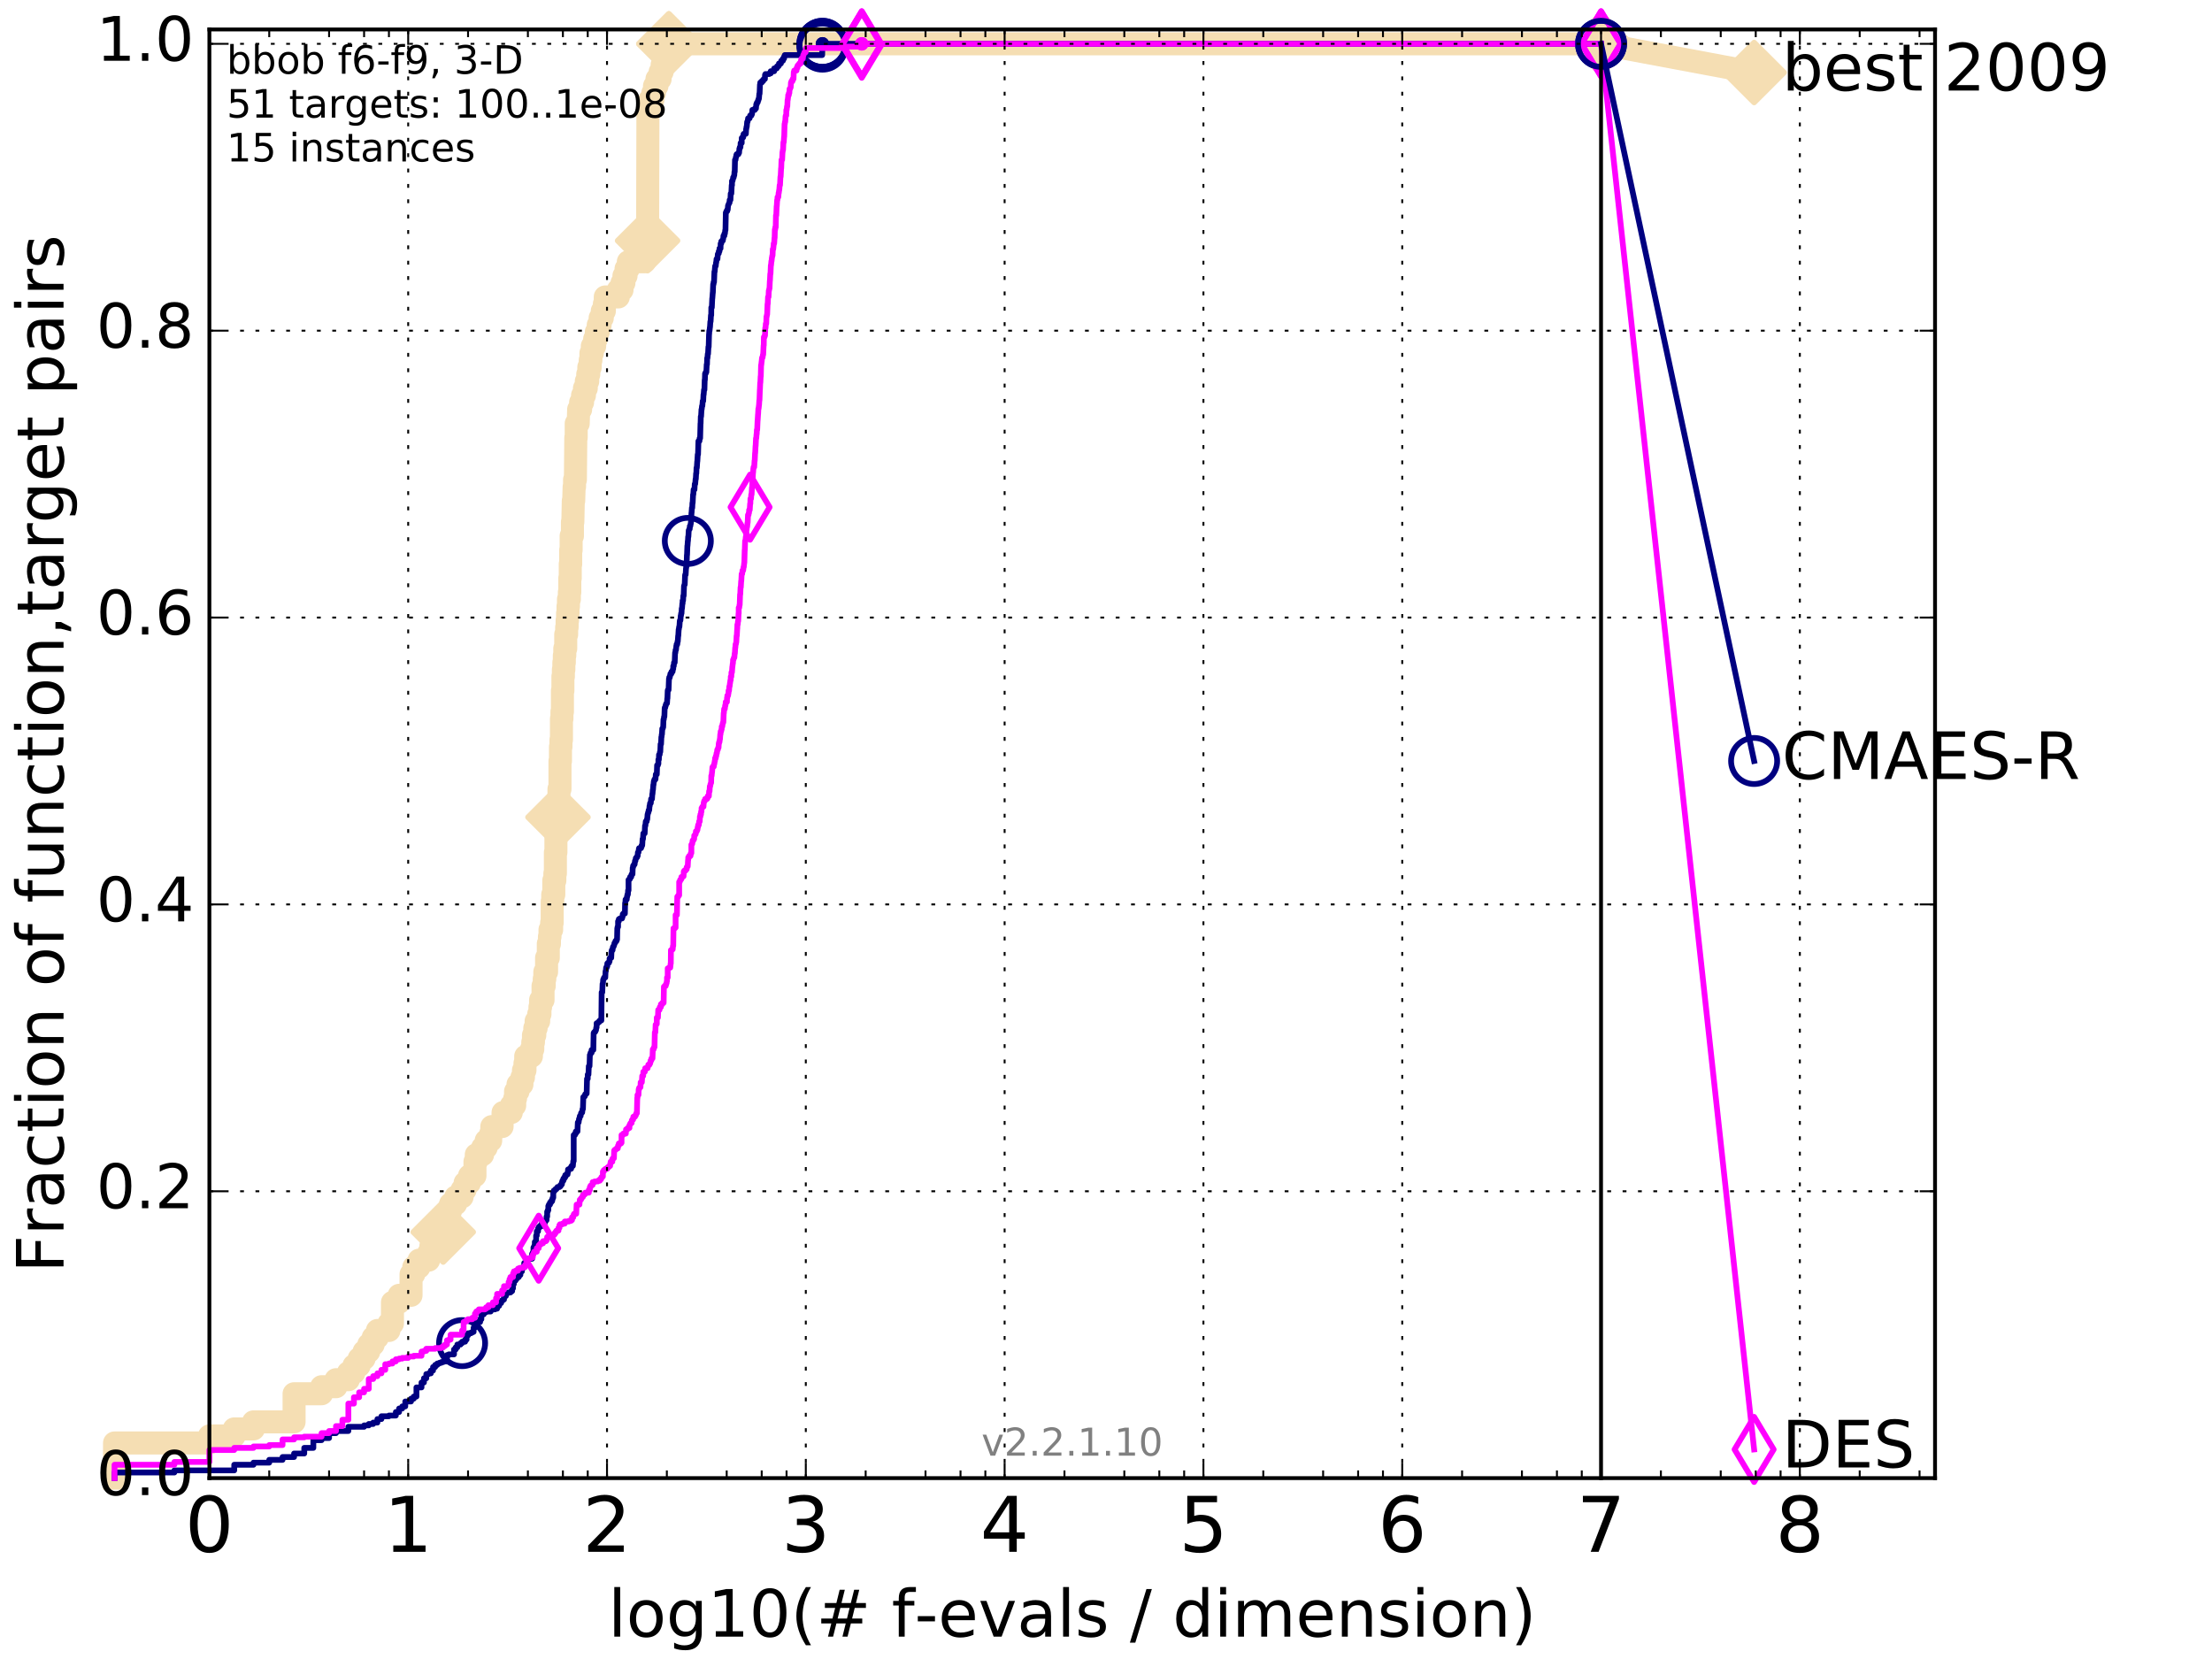 <?xml version="1.0" encoding="utf-8" standalone="no"?>
<!DOCTYPE svg PUBLIC "-//W3C//DTD SVG 1.1//EN"
  "http://www.w3.org/Graphics/SVG/1.1/DTD/svg11.dtd">
<!-- Created with matplotlib (http://matplotlib.org/) -->
<svg height="432pt" version="1.1" viewBox="0 0 576 432" width="576pt" xmlns="http://www.w3.org/2000/svg" xmlns:xlink="http://www.w3.org/1999/xlink">
 <defs>
  <style type="text/css">
*{stroke-linecap:butt;stroke-linejoin:round;stroke-miterlimit:100000;}
  </style>
 </defs>
 <g id="figure_1">
  <g id="patch_1">
   <path d="M 0 432 
L 576 432 
L 576 0 
L 0 0 
z
" style="fill:#ffffff;"/>
  </g>
  <g id="axes_1">
   <g id="patch_2">
    <path d="M 54.525 384.9 
L 503.88 384.9 
L 503.88 7.678 
L 54.525 7.678 
z
" style="fill:#ffffff;"/>
   </g>
   <g id="line2d_1">
    <path d="M 29.825 384.9 
L 29.825 375.746 
L 54.525 375.746 
L 54.525 373.915 
L 60.993 373.915 
L 60.993 372.084 
L 66.01 372.084 
L 66.01 370.253 
L 76.577 370.253 
L 76.577 362.93 
L 83.737 362.93 
L 83.737 361.099 
L 87.493 361.099 
L 87.493 359.269 
L 90.71 359.269 
L 90.71 357.438 
L 92.161 357.438 
L 92.161 355.607 
L 93.524 355.607 
L 93.524 353.776 
L 94.809 353.776 
L 94.809 351.945 
L 96.025 351.945 
L 96.025 350.114 
L 97.178 350.114 
L 97.178 348.284 
L 98.275 348.284 
L 98.275 346.453 
L 101.277 346.453 
L 101.277 344.622 
L 102.195 344.622 
L 102.195 339.13 
L 103.925 339.13 
L 103.925 337.299 
L 107.031 337.299 
L 107.031 331.806 
L 107.745 331.806 
L 107.745 329.975 
L 109.108 329.975 
L 109.108 328.145 
L 111.609 328.145 
L 111.609 326.314 
L 112.193 326.314 
L 112.193 324.483 
L 112.762 324.483 
L 112.762 320.821 
L 115.41 320.821 
L 115.41 318.991 
L 115.904 318.991 
L 115.904 317.16 
L 116.861 317.16 
L 116.861 315.329 
L 117.325 315.329 
L 117.325 313.498 
L 118.661 313.498 
L 118.661 311.667 
L 120.327 311.667 
L 120.327 309.836 
L 121.116 309.836 
L 121.116 308.006 
L 122.25 308.006 
L 122.25 306.175 
L 123.678 306.175 
L 123.678 302.513 
L 124.021 302.513 
L 124.021 300.682 
L 125.663 300.682 
L 125.663 298.852 
L 126.593 298.852 
L 126.593 297.021 
L 127.777 297.021 
L 127.777 295.19 
L 128.063 295.19 
L 128.063 293.359 
L 130.743 293.359 
L 130.743 291.528 
L 130.994 291.528 
L 130.994 289.697 
L 133.137 289.697 
L 133.137 287.867 
L 134.027 287.867 
L 134.027 286.036 
L 134.245 286.036 
L 134.245 284.205 
L 134.884 284.205 
L 134.884 282.374 
L 135.911 282.374 
L 135.911 280.543 
L 136.309 280.543 
L 136.309 278.713 
L 136.7 278.713 
L 136.7 276.882 
L 136.893 276.882 
L 136.893 275.051 
L 138.38 275.051 
L 138.38 273.22 
L 138.737 273.22 
L 138.737 271.389 
L 138.913 271.389 
L 138.913 269.558 
L 139.262 269.558 
L 139.262 267.728 
L 139.605 267.728 
L 139.605 265.897 
L 140.276 265.897 
L 140.276 264.066 
L 140.604 264.066 
L 140.604 262.235 
L 140.767 262.235 
L 140.767 260.404 
L 141.405 260.404 
L 141.405 256.743 
L 141.717 256.743 
L 141.717 254.912 
L 141.871 254.912 
L 141.871 253.081 
L 142.329 253.081 
L 142.329 249.419 
L 142.777 249.419 
L 142.777 245.758 
L 143.071 245.758 
L 143.071 243.927 
L 143.216 243.927 
L 143.216 242.096 
L 143.647 242.096 
L 143.647 240.265 
L 143.789 240.265 
L 143.789 234.773 
L 143.93 234.773 
L 143.93 232.942 
L 144.209 232.942 
L 144.209 229.28 
L 144.485 229.28 
L 144.485 227.45 
L 144.622 227.45 
L 144.622 221.957 
L 144.758 221.957 
L 144.758 218.296 
L 144.893 218.296 
L 144.893 216.465 
L 145.027 216.465 
L 145.027 214.634 
L 145.16 214.634 
L 145.16 212.803 
L 145.293 212.803 
L 145.293 210.972 
L 145.425 210.972 
L 145.425 209.141 
L 145.556 209.141 
L 145.556 205.48 
L 145.816 205.48 
L 145.816 198.157 
L 145.945 198.157 
L 145.945 194.495 
L 146.073 194.495 
L 146.073 192.664 
L 146.2 192.664 
L 146.2 187.172 
L 146.327 187.172 
L 146.327 185.341 
L 146.453 185.341 
L 146.453 179.848 
L 146.578 179.848 
L 146.578 176.187 
L 146.703 176.187 
L 146.703 174.356 
L 146.827 174.356 
L 146.827 172.525 
L 146.95 172.525 
L 146.95 170.694 
L 147.072 170.694 
L 147.072 168.863 
L 147.315 168.863 
L 147.315 165.202 
L 147.556 165.202 
L 147.556 163.371 
L 147.675 163.371 
L 147.675 161.54 
L 147.794 161.54 
L 147.794 159.709 
L 147.912 159.709 
L 147.912 157.879 
L 148.029 157.879 
L 148.029 156.048 
L 148.262 156.048 
L 148.262 154.217 
L 148.378 154.217 
L 148.378 150.555 
L 148.493 150.555 
L 148.493 146.894 
L 148.607 146.894 
L 148.607 143.232 
L 148.721 143.232 
L 148.721 139.57 
L 149.059 139.57 
L 149.059 135.909 
L 149.171 135.909 
L 149.282 130.416 
L 149.392 130.416 
L 149.502 126.755 
L 149.612 126.755 
L 149.612 124.924 
L 149.829 124.924 
L 149.937 113.939 
L 150.044 113.939 
L 150.044 110.277 
L 150.573 110.277 
L 150.677 106.616 
L 151.192 106.616 
L 151.192 104.785 
L 151.695 104.785 
L 151.695 102.954 
L 152.187 102.954 
L 152.187 101.123 
L 152.668 101.123 
L 152.668 99.292 
L 153.046 99.292 
L 153.046 97.462 
L 153.325 97.462 
L 153.325 95.631 
L 153.692 95.631 
L 153.692 93.8 
L 153.874 93.8 
L 153.874 91.969 
L 154.232 91.969 
L 154.232 90.138 
L 154.846 90.138 
L 154.846 88.307 
L 155.274 88.307 
L 155.274 86.477 
L 155.777 86.477 
L 155.777 84.646 
L 156.27 84.646 
L 156.27 82.815 
L 156.831 82.815 
L 156.831 80.984 
L 157.378 80.984 
L 157.378 79.153 
L 157.609 79.153 
L 157.609 77.323 
L 161.009 77.323 
L 161.009 75.492 
L 161.974 75.492 
L 161.974 73.661 
L 162.472 73.661 
L 162.472 71.83 
L 163.02 71.83 
L 163.02 69.999 
L 163.613 69.999 
L 163.613 68.168 
L 167.868 68.168 
L 167.868 66.338 
L 168.157 66.338 
L 168.157 64.507 
L 168.63 64.507 
L 168.724 27.89 
L 169.185 27.89 
L 169.185 26.06 
L 169.993 26.06 
L 169.993 24.229 
L 170.43 24.229 
L 170.43 22.398 
L 171.069 22.398 
L 171.069 20.567 
L 171.894 20.567 
L 171.894 18.736 
L 172.415 18.736 
L 172.415 16.906 
L 173.155 16.906 
L 173.155 15.075 
L 173.722 15.075 
L 173.722 13.244 
L 174.166 13.244 
L 174.166 11.413 
L 416.908 11.413 
L 416.908 11.413 
" style="fill:none;stroke:#f5deb3;stroke-linecap:square;stroke-width:6.0;"/>
   </g>
   <g id="line2d_2">
    <defs>
     <path d="M -0 7.778 
L 7.778 0 
L 0 -7.778 
L -7.778 -0 
z
" id="m98c4729c04" style="stroke:#f5deb3;stroke-linejoin:miter;stroke-width:1.5;"/>
    </defs>
    <g>
     <use style="fill:#f5deb3;stroke:#f5deb3;stroke-linejoin:miter;stroke-width:1.5;" x="115.41" xlink:href="#m98c4729c04" y="320.821"/>
     <use style="fill:#f5deb3;stroke:#f5deb3;stroke-linejoin:miter;stroke-width:1.5;" x="145.293" xlink:href="#m98c4729c04" y="212.803"/>
     <use style="fill:#f5deb3;stroke:#f5deb3;stroke-linejoin:miter;stroke-width:1.5;" x="168.63" xlink:href="#m98c4729c04" y="62.676"/>
     <use style="fill:#f5deb3;stroke:#f5deb3;stroke-linejoin:miter;stroke-width:1.5;" x="174.166" xlink:href="#m98c4729c04" y="11.413"/>
     <use style="fill:#f5deb3;stroke:#f5deb3;stroke-linejoin:miter;stroke-width:1.5;" x="174.166" xlink:href="#m98c4729c04" y="11.413"/>
     <use style="fill:#f5deb3;stroke:#f5deb3;stroke-linejoin:miter;stroke-width:1.5;" x="416.908" xlink:href="#m98c4729c04" y="11.413"/>
    </g>
   </g>
   <g id="line2d_3">
    <path d="M -15527.947 758.387 
" style="fill:none;stroke:#f5deb3;stroke-linecap:square;stroke-width:6.0;"/>
    <g>
     <use style="fill:#f5deb3;stroke:#f5deb3;stroke-linejoin:miter;stroke-width:1.5;" x="-15527.947" xlink:href="#m98c4729c04" y="758.387"/>
    </g>
   </g>
   <g id="line2d_4">
    <path d="M 416.908 11.413 
L 456.77 18.883 
" style="fill:none;stroke:#f5deb3;stroke-linecap:square;stroke-width:6.0;"/>
    <g>
     <use style="fill:#f5deb3;stroke:#f5deb3;stroke-linejoin:miter;stroke-width:1.5;" x="416.908" xlink:href="#m98c4729c04" y="11.413"/>
     <use style="fill:#f5deb3;stroke:#f5deb3;stroke-linejoin:miter;stroke-width:1.5;" x="456.77" xlink:href="#m98c4729c04" y="18.883"/>
    </g>
   </g>
   <g id="line2d_5">
    <defs>
     <path d="M 0 1.5 
C 0.398 1.5 0.779 1.342 1.061 1.061 
C 1.342 0.779 1.5 0.398 1.5 0 
C 1.5 -0.398 1.342 -0.779 1.061 -1.061 
C 0.779 -1.342 0.398 -1.5 0 -1.5 
C -0.398 -1.5 -0.779 -1.342 -1.061 -1.061 
C -1.342 -0.779 -1.5 -0.398 -1.5 0 
C -1.5 0.398 -1.342 0.779 -1.061 1.061 
C -0.779 1.342 -0.398 1.5 0 1.5 
z
" id="mb76475fff2" style="stroke:#f5deb3;stroke-width:0.5;"/>
    </defs>
    <g>
     <use style="fill:#f5deb3;stroke:#f5deb3;stroke-width:0.5;" x="174.166" xlink:href="#mb76475fff2" y="11.413"/>
     <use style="fill:#f5deb3;stroke:#f5deb3;stroke-width:0.5;" x="174.166" xlink:href="#mb76475fff2" y="11.413"/>
    </g>
   </g>
   <g id="line2d_6">
    <defs>
     <path d="M 0 1.5 
C 0.398 1.5 0.779 1.342 1.061 1.061 
C 1.342 0.779 1.5 0.398 1.5 0 
C 1.5 -0.398 1.342 -0.779 1.061 -1.061 
C 0.779 -1.342 0.398 -1.5 0 -1.5 
C -0.398 -1.5 -0.779 -1.342 -1.061 -1.061 
C -1.342 -0.779 -1.5 -0.398 -1.5 0 
C -1.5 0.398 -1.342 0.779 -1.061 1.061 
C -0.779 1.342 -0.398 1.5 0 1.5 
z
" id="mcb77682990" style="stroke:#000080;stroke-width:0.5;"/>
    </defs>
    <g>
     <use style="fill:#000080;stroke:#000080;stroke-width:0.5;" x="214.161" xlink:href="#mcb77682990" y="11.413"/>
     <use style="fill:#000080;stroke:#000080;stroke-width:0.5;" x="214.161" xlink:href="#mcb77682990" y="11.413"/>
    </g>
   </g>
   <g id="line2d_7">
    <path d="M 29.825 384.9 
L 29.825 383.435 
L 45.409 383.435 
L 45.409 382.886 
L 60.993 382.886 
L 60.993 381.421 
L 66.01 381.421 
L 66.01 380.872 
L 70.109 380.872 
L 70.109 380.14 
L 73.575 380.14 
L 73.575 379.408 
L 76.577 379.408 
L 76.577 378.492 
L 79.225 378.492 
L 79.225 377.027 
L 81.594 377.027 
L 81.594 375.014 
L 83.737 375.014 
L 83.737 374.464 
L 85.693 374.464 
L 85.693 373.183 
L 87.493 373.183 
L 87.493 372.634 
L 90.71 372.634 
L 90.71 371.535 
L 94.809 371.535 
L 94.809 371.169 
L 96.025 371.169 
L 96.025 370.803 
L 97.178 370.803 
L 97.178 370.437 
L 98.275 370.437 
L 98.275 369.521 
L 99.321 369.521 
L 99.321 368.789 
L 101.277 368.789 
L 101.277 368.606 
L 103.077 368.606 
L 103.077 367.69 
L 103.925 367.69 
L 103.925 366.775 
L 104.743 366.775 
L 104.743 366.226 
L 105.532 366.226 
L 105.532 364.944 
L 107.031 364.944 
L 107.031 364.212 
L 107.745 364.212 
L 107.745 363.663 
L 108.437 363.663 
L 108.437 361.282 
L 109.76 361.282 
L 109.76 360.001 
L 110.393 360.001 
L 110.393 358.902 
L 111.009 358.902 
L 111.009 357.804 
L 111.609 357.804 
L 111.609 357.621 
L 112.193 357.621 
L 112.193 356.888 
L 112.762 356.888 
L 112.762 355.973 
L 113.317 355.973 
L 113.317 355.424 
L 113.859 355.424 
L 113.859 355.058 
L 114.388 355.058 
L 114.388 354.875 
L 114.905 354.875 
L 114.905 354.692 
L 115.41 354.692 
L 115.41 354.508 
L 116.388 354.508 
L 116.388 352.861 
L 116.861 352.861 
L 116.861 352.678 
L 118.224 352.678 
L 118.224 351.396 
L 118.661 351.396 
L 118.661 350.847 
L 119.089 350.847 
L 119.089 350.114 
L 119.922 350.114 
L 119.922 349.748 
L 120.327 349.748 
L 120.327 349.382 
L 121.116 349.382 
L 121.116 348.833 
L 121.5 348.833 
L 121.5 347.734 
L 121.878 347.734 
L 121.878 347.185 
L 122.615 347.185 
L 122.615 347.002 
L 122.975 347.002 
L 122.975 346.819 
L 123.329 346.819 
L 123.329 345.72 
L 123.678 345.72 
L 123.678 344.622 
L 124.021 344.622 
L 124.021 344.439 
L 124.359 344.439 
L 124.359 344.256 
L 125.02 344.256 
L 125.02 343.524 
L 125.344 343.524 
L 125.344 342.242 
L 125.977 342.242 
L 125.977 341.693 
L 126.593 341.693 
L 126.593 341.51 
L 127.777 341.51 
L 127.777 340.96 
L 128.901 340.96 
L 128.901 340.777 
L 129.443 340.777 
L 129.443 340.045 
L 129.972 340.045 
L 129.972 339.313 
L 130.489 339.313 
L 130.489 338.763 
L 130.743 338.763 
L 130.743 338.58 
L 130.994 338.58 
L 130.994 338.397 
L 131.243 338.397 
L 131.243 337.482 
L 131.731 337.482 
L 131.731 336.933 
L 131.972 336.933 
L 131.972 336.749 
L 132.21 336.749 
L 132.21 336.566 
L 132.909 336.566 
L 132.909 336.383 
L 133.137 336.383 
L 133.137 336.2 
L 133.363 336.2 
L 133.363 335.468 
L 133.587 335.468 
L 133.587 334.369 
L 133.808 334.369 
L 133.808 333.454 
L 134.245 333.454 
L 134.245 333.088 
L 134.46 333.088 
L 134.46 332.905 
L 134.673 332.905 
L 134.673 332.539 
L 135.093 332.539 
L 135.093 332.172 
L 135.3 332.172 
L 135.3 331.989 
L 135.506 331.989 
L 135.506 331.074 
L 135.911 331.074 
L 135.911 330.342 
L 136.111 330.342 
L 136.111 329.975 
L 136.505 329.975 
L 136.505 328.877 
L 136.893 328.877 
L 136.893 328.511 
L 137.274 328.511 
L 137.274 328.145 
L 137.462 328.145 
L 137.462 327.778 
L 138.559 327.778 
L 138.559 326.497 
L 138.737 326.497 
L 138.737 326.131 
L 138.913 326.131 
L 138.913 324.849 
L 139.088 324.849 
L 139.088 324.483 
L 139.262 324.483 
L 139.262 323.385 
L 139.434 323.385 
L 139.434 323.201 
L 139.605 323.201 
L 139.605 321.737 
L 139.775 321.737 
L 139.775 320.638 
L 140.11 320.638 
L 140.11 319.906 
L 140.276 319.906 
L 140.276 319.54 
L 140.441 319.54 
L 140.441 319.357 
L 140.928 319.357 
L 140.928 318.807 
L 141.561 318.807 
L 141.561 318.441 
L 141.871 318.441 
L 141.871 317.892 
L 142.177 317.892 
L 142.177 317.709 
L 142.329 317.709 
L 142.329 316.794 
L 142.479 316.794 
L 142.479 315.512 
L 142.628 315.512 
L 142.628 315.146 
L 142.777 315.146 
L 142.777 314.047 
L 142.924 314.047 
L 142.924 313.681 
L 143.216 313.681 
L 143.216 313.132 
L 143.504 313.132 
L 143.504 312.766 
L 143.789 312.766 
L 143.789 312.217 
L 143.93 312.217 
L 143.93 311.85 
L 144.07 311.85 
L 144.07 310.386 
L 144.209 310.386 
L 144.209 310.02 
L 144.485 310.02 
L 144.485 309.836 
L 144.622 309.836 
L 144.622 309.653 
L 144.893 309.653 
L 144.893 309.47 
L 145.027 309.47 
L 145.027 309.287 
L 145.16 309.287 
L 145.16 309.104 
L 145.686 309.104 
L 145.686 308.921 
L 145.945 308.921 
L 145.945 308.555 
L 146.2 308.555 
L 146.2 308.372 
L 146.327 308.372 
L 146.327 307.823 
L 146.453 307.823 
L 146.453 307.456 
L 146.703 307.456 
L 146.703 306.907 
L 146.95 306.907 
L 146.95 306.541 
L 147.194 306.541 
L 147.194 305.992 
L 147.556 305.992 
L 147.556 305.809 
L 147.794 305.809 
L 147.794 305.259 
L 147.912 305.259 
L 147.912 304.527 
L 148.262 304.527 
L 148.262 304.344 
L 148.721 304.344 
L 148.721 303.795 
L 148.834 303.795 
L 148.834 303.612 
L 149.171 303.612 
L 149.282 302.33 
L 149.392 302.33 
L 149.392 295.556 
L 149.72 295.556 
L 149.72 295.19 
L 149.937 295.19 
L 149.937 294.641 
L 150.363 294.641 
L 150.468 292.261 
L 150.677 292.261 
L 150.781 291.345 
L 150.884 291.345 
L 150.987 290.613 
L 151.192 290.613 
L 151.293 289.881 
L 151.394 289.881 
L 151.394 289.697 
L 151.595 289.697 
L 151.695 288.782 
L 151.794 288.782 
L 151.893 285.67 
L 152.089 285.67 
L 152.089 285.487 
L 152.284 285.487 
L 152.381 284.937 
L 152.573 284.937 
L 152.573 284.754 
L 152.763 284.754 
L 152.858 280.91 
L 153.046 280.91 
L 153.046 279.811 
L 153.233 279.811 
L 153.325 277.614 
L 153.51 277.614 
L 153.601 274.685 
L 153.692 274.685 
L 153.783 274.135 
L 154.054 274.135 
L 154.054 273.403 
L 154.497 273.403 
L 154.585 269.009 
L 154.672 269.009 
L 154.672 268.826 
L 154.846 268.826 
L 154.846 268.643 
L 155.018 268.643 
L 155.104 268.277 
L 155.189 268.277 
L 155.274 267.545 
L 155.359 267.545 
L 155.359 266.446 
L 155.694 266.446 
L 155.694 266.263 
L 155.86 266.263 
L 155.86 266.08 
L 156.107 266.08 
L 156.188 265.714 
L 156.592 265.714 
L 156.672 258.39 
L 156.831 258.39 
L 156.91 256.193 
L 156.989 256.193 
L 157.067 255.095 
L 157.145 255.095 
L 157.223 254.729 
L 157.301 254.729 
L 157.301 254.546 
L 157.609 254.546 
L 157.685 252.898 
L 157.761 252.898 
L 157.837 251.983 
L 157.988 251.983 
L 157.988 251.616 
L 158.138 251.616 
L 158.138 250.884 
L 158.287 250.884 
L 158.287 250.701 
L 158.582 250.701 
L 158.655 250.335 
L 158.728 250.335 
L 158.728 249.603 
L 158.873 249.603 
L 158.873 249.419 
L 159.16 249.419 
L 159.231 247.772 
L 159.302 247.772 
L 159.302 247.406 
L 159.514 247.406 
L 159.584 246.673 
L 159.654 246.673 
L 159.654 246.49 
L 159.793 246.49 
L 159.863 246.124 
L 159.932 246.124 
L 160.001 245.575 
L 160.138 245.575 
L 160.138 245.392 
L 160.274 245.392 
L 160.274 245.025 
L 160.544 245.025 
L 160.544 244.659 
L 160.678 244.659 
L 160.744 241.73 
L 160.811 241.73 
L 160.811 241.364 
L 160.943 241.364 
L 160.943 239.899 
L 161.14 239.899 
L 161.14 239.35 
L 161.4 239.35 
L 161.4 239.167 
L 161.974 239.167 
L 161.974 238.801 
L 162.1 238.801 
L 162.162 238.068 
L 162.287 238.068 
L 162.287 237.885 
L 162.717 237.885 
L 162.778 235.139 
L 162.839 235.139 
L 162.899 234.224 
L 163.2 234.224 
L 163.259 233.491 
L 163.319 233.491 
L 163.378 232.942 
L 163.496 232.942 
L 163.555 231.844 
L 163.672 231.844 
L 163.672 229.097 
L 163.846 229.097 
L 163.846 228.914 
L 164.019 228.914 
L 164.077 228.365 
L 164.362 228.365 
L 164.418 227.816 
L 164.475 227.816 
L 164.475 227.633 
L 164.699 227.633 
L 164.755 225.985 
L 164.81 225.985 
L 164.866 225.436 
L 165.031 225.436 
L 165.086 225.07 
L 165.25 225.07 
L 165.359 224.154 
L 165.467 224.154 
L 165.574 223.422 
L 165.735 223.422 
L 165.735 223.239 
L 165.894 223.239 
L 165.947 222.873 
L 166.052 222.873 
L 166.105 221.957 
L 166.261 221.957 
L 166.365 221.042 
L 166.417 221.042 
L 166.417 220.859 
L 166.928 220.859 
L 166.978 220.493 
L 167.079 220.493 
L 167.079 220.126 
L 167.229 220.126 
L 167.328 218.479 
L 167.428 218.479 
L 167.526 217.014 
L 167.868 217.014 
L 167.965 215 
L 168.061 215 
L 168.157 213.902 
L 168.395 213.902 
L 168.442 213.352 
L 168.536 213.352 
L 168.63 212.071 
L 168.677 212.071 
L 168.77 211.522 
L 168.863 211.522 
L 168.909 210.972 
L 169.048 210.972 
L 169.14 209.874 
L 169.185 209.874 
L 169.276 209.141 
L 169.458 209.141 
L 169.548 208.043 
L 169.772 208.043 
L 169.86 206.761 
L 169.905 206.761 
L 169.993 205.663 
L 170.037 205.663 
L 170.125 204.381 
L 170.169 204.381 
L 170.256 203.466 
L 170.3 203.466 
L 170.3 203.283 
L 170.43 203.283 
L 170.43 202.917 
L 170.688 202.917 
L 170.773 201.635 
L 171.027 201.635 
L 171.111 199.255 
L 171.32 199.255 
L 171.361 198.889 
L 171.444 198.889 
L 171.444 197.79 
L 171.568 197.79 
L 171.609 196.509 
L 171.772 196.509 
L 171.854 195.776 
L 171.935 195.776 
L 172.015 193.763 
L 172.136 193.763 
L 172.216 191.932 
L 172.256 191.932 
L 172.335 191.199 
L 172.375 191.199 
L 172.454 189.735 
L 172.573 189.735 
L 172.651 189.369 
L 172.69 189.369 
L 172.768 187.355 
L 172.846 187.355 
L 172.924 186.622 
L 173.001 186.622 
L 173.078 184.425 
L 173.116 184.425 
L 173.116 184.242 
L 173.231 184.242 
L 173.307 183.693 
L 173.383 183.693 
L 173.421 183.327 
L 173.534 183.327 
L 173.534 183.144 
L 173.684 183.144 
L 173.759 181.862 
L 173.796 181.862 
L 173.871 179.848 
L 173.908 179.848 
L 173.908 179.665 
L 174.092 179.665 
L 174.202 176.736 
L 174.275 176.736 
L 174.275 176.37 
L 174.42 176.37 
L 174.493 175.821 
L 174.565 175.821 
L 174.565 175.454 
L 174.815 175.454 
L 174.851 174.905 
L 175.133 174.905 
L 175.238 174.173 
L 175.308 174.173 
L 175.308 173.44 
L 175.447 173.44 
L 175.516 172.525 
L 175.687 172.525 
L 175.79 169.962 
L 175.858 169.962 
L 175.926 169.23 
L 176.027 169.23 
L 176.128 168.131 
L 176.195 168.131 
L 176.195 167.765 
L 176.362 167.765 
L 176.428 167.033 
L 176.494 167.033 
L 176.593 165.568 
L 176.626 165.568 
L 176.724 163.92 
L 176.757 163.92 
L 176.854 163.188 
L 176.919 163.188 
L 177.016 161.723 
L 177.048 161.723 
L 177.048 161.54 
L 177.177 161.54 
L 177.273 160.259 
L 177.337 160.259 
L 177.368 159.709 
L 177.463 159.709 
L 177.527 158.428 
L 177.59 158.428 
L 177.684 157.146 
L 177.746 157.146 
L 177.746 156.414 
L 177.871 156.414 
L 177.933 155.132 
L 178.025 155.132 
L 178.118 152.569 
L 178.148 152.569 
L 178.24 152.203 
L 178.301 152.203 
L 178.393 149.823 
L 178.423 149.823 
L 178.423 149.64 
L 178.544 149.64 
L 178.634 147.992 
L 178.664 147.992 
L 178.694 147.443 
L 178.784 147.443 
L 178.873 144.514 
L 178.903 144.514 
L 178.991 142.134 
L 179.021 142.134 
L 179.109 140.852 
L 179.139 140.852 
L 179.197 139.753 
L 179.256 139.753 
L 179.343 138.106 
L 179.401 138.106 
L 179.488 137.74 
L 179.603 137.74 
L 179.632 137.007 
L 179.747 137.007 
L 179.832 136.458 
L 179.861 136.458 
L 179.946 135.726 
L 179.974 135.726 
L 180.059 133.529 
L 180.087 133.529 
L 180.171 132.247 
L 180.255 132.247 
L 180.311 130.966 
L 180.367 130.966 
L 180.477 128.769 
L 180.533 128.769 
L 180.615 127.487 
L 180.834 127.487 
L 180.916 126.022 
L 181.024 126.022 
L 181.132 124.741 
L 181.185 124.741 
L 181.265 123.276 
L 181.319 123.276 
L 181.372 121.811 
L 181.452 121.811 
L 181.557 120.164 
L 181.584 120.164 
L 181.689 118.333 
L 181.767 118.333 
L 181.871 114.854 
L 182.13 114.854 
L 182.181 114.122 
L 182.309 114.122 
L 182.411 110.277 
L 182.436 110.277 
L 182.487 108.446 
L 182.562 108.446 
L 182.663 106.616 
L 182.713 106.616 
L 182.813 105.7 
L 182.888 105.7 
L 182.987 104.419 
L 183.11 104.419 
L 183.184 102.771 
L 183.233 102.771 
L 183.33 101.489 
L 183.428 101.489 
L 183.5 98.926 
L 183.549 98.926 
L 183.597 97.278 
L 183.765 97.278 
L 183.765 96.912 
L 183.931 96.912 
L 184.026 94.898 
L 184.097 94.898 
L 184.144 93.251 
L 184.214 93.251 
L 184.308 92.152 
L 184.377 92.152 
L 184.47 90.321 
L 184.54 90.321 
L 184.632 87.026 
L 184.655 87.026 
L 184.701 86.11 
L 184.769 86.11 
L 184.861 85.195 
L 184.883 85.195 
L 184.974 83.73 
L 185.042 83.73 
L 185.132 82.083 
L 185.199 82.083 
L 185.222 80.069 
L 185.356 80.069 
L 185.467 77.689 
L 185.489 77.689 
L 185.599 76.224 
L 185.621 76.224 
L 185.709 74.027 
L 185.797 74.027 
L 185.818 73.478 
L 185.927 73.478 
L 186.035 70.732 
L 186.1 70.732 
L 186.207 69.45 
L 186.229 69.45 
L 186.229 69.267 
L 186.378 69.267 
L 186.463 68.352 
L 186.506 68.352 
L 186.59 67.436 
L 186.821 67.436 
L 186.925 66.155 
L 187.028 66.155 
L 187.028 65.971 
L 187.172 65.971 
L 187.172 65.422 
L 187.356 65.422 
L 187.356 64.69 
L 187.62 64.69 
L 187.66 63.408 
L 187.82 63.408 
L 187.82 62.859 
L 187.979 62.859 
L 187.979 62.676 
L 188.215 62.676 
L 188.313 62.127 
L 188.333 62.127 
L 188.391 61.394 
L 188.623 61.394 
L 188.623 60.845 
L 188.758 60.845 
L 188.853 59.93 
L 188.91 59.93 
L 189.005 55.353 
L 189.1 55.353 
L 189.156 54.987 
L 189.362 54.987 
L 189.362 54.62 
L 189.492 54.62 
L 189.584 53.522 
L 189.621 53.522 
L 189.731 53.156 
L 189.768 53.156 
L 189.877 52.79 
L 189.968 52.79 
L 190.005 52.057 
L 190.203 52.057 
L 190.274 50.41 
L 190.435 50.41 
L 190.541 48.213 
L 190.612 48.213 
L 190.612 47.114 
L 190.752 47.114 
L 190.857 46.565 
L 190.892 46.565 
L 190.909 46.199 
L 191.048 46.199 
L 191.151 45.649 
L 191.203 45.649 
L 191.254 44.734 
L 191.323 44.734 
L 191.391 41.622 
L 191.527 41.622 
L 191.628 40.889 
L 191.695 40.889 
L 191.746 40.34 
L 191.829 40.34 
L 191.829 40.157 
L 192.275 40.157 
L 192.275 39.791 
L 192.455 39.791 
L 192.536 38.692 
L 192.649 38.692 
L 192.649 38.326 
L 192.809 38.326 
L 192.857 37.228 
L 193.142 37.228 
L 193.142 35.946 
L 193.283 35.946 
L 193.283 35.763 
L 193.532 35.763 
L 193.579 35.031 
L 193.671 35.031 
L 193.671 34.848 
L 194.218 34.848 
L 194.293 33.566 
L 194.338 33.566 
L 194.397 33.017 
L 194.457 33.017 
L 194.561 31.735 
L 194.664 31.735 
L 194.737 31.186 
L 194.796 31.186 
L 194.796 30.82 
L 195.187 30.82 
L 195.288 30.271 
L 195.331 30.271 
L 195.331 30.087 
L 195.657 30.087 
L 195.685 29.721 
L 195.825 29.721 
L 195.909 28.623 
L 196.554 28.623 
L 196.554 28.257 
L 196.849 28.257 
L 196.929 27.158 
L 197.062 27.158 
L 197.062 26.792 
L 197.181 26.792 
L 197.181 26.609 
L 197.325 26.609 
L 197.416 26.06 
L 197.507 26.06 
L 197.546 25.693 
L 197.624 25.693 
L 197.727 24.412 
L 197.791 24.412 
L 197.893 22.032 
L 197.918 22.032 
L 197.982 21.483 
L 198.372 21.483 
L 198.372 21.116 
L 198.719 21.116 
L 198.719 20.75 
L 198.89 20.75 
L 198.89 20.567 
L 199.181 20.567 
L 199.217 19.469 
L 199.313 19.469 
L 199.313 19.286 
L 200.296 19.286 
L 200.296 19.103 
L 200.693 19.103 
L 200.693 18.553 
L 201.587 18.553 
L 201.587 17.821 
L 202.258 17.821 
L 202.331 17.272 
L 202.705 17.272 
L 202.705 17.089 
L 202.838 17.089 
L 202.838 16.539 
L 203.344 16.539 
L 203.444 15.807 
L 203.878 15.807 
L 203.878 15.258 
L 204.169 15.258 
L 204.188 14.709 
L 204.351 14.709 
L 204.351 14.342 
L 214.093 14.342 
L 214.161 11.413 
L 416.908 11.413 
L 416.908 11.413 
" style="fill:none;stroke:#000080;stroke-linecap:square;stroke-width:1.5;"/>
   </g>
   <g id="line2d_8">
    <defs>
     <path d="M 0 6 
C 1.591 6 3.117 5.368 4.243 4.243 
C 5.368 3.117 6 1.591 6 0 
C 6 -1.591 5.368 -3.117 4.243 -4.243 
C 3.117 -5.368 1.591 -6 0 -6 
C -1.591 -6 -3.117 -5.368 -4.243 -4.243 
C -5.368 -3.117 -6 -1.591 -6 0 
C -6 1.591 -5.368 3.117 -4.243 4.243 
C -3.117 5.368 -1.591 6 0 6 
z
" id="m2fd12ab99d" style="stroke:#000080;stroke-width:1.5;"/>
    </defs>
    <g>
     <use style="fill:none;stroke:#000080;stroke-width:1.5;" x="120.327" xlink:href="#m2fd12ab99d" y="349.748"/>
     <use style="fill:none;stroke:#000080;stroke-width:1.5;" x="179.109" xlink:href="#m2fd12ab99d" y="140.852"/>
     <use style="fill:none;stroke:#000080;stroke-width:1.5;" x="214.161" xlink:href="#m2fd12ab99d" y="12.145"/>
     <use style="fill:none;stroke:#000080;stroke-width:1.5;" x="214.161" xlink:href="#m2fd12ab99d" y="11.413"/>
     <use style="fill:none;stroke:#000080;stroke-width:1.5;" x="214.161" xlink:href="#m2fd12ab99d" y="11.413"/>
     <use style="fill:none;stroke:#000080;stroke-width:1.5;" x="416.908" xlink:href="#m2fd12ab99d" y="11.413"/>
    </g>
   </g>
   <g id="line2d_9">
    <path d="M -15527.947 758.387 
" style="fill:none;stroke:#000080;stroke-linecap:square;stroke-width:1.5;"/>
    <g>
     <use style="fill:none;stroke:#000080;stroke-width:1.5;" x="-15527.947" xlink:href="#m2fd12ab99d" y="758.387"/>
    </g>
   </g>
   <g id="line2d_10">
    <defs>
     <path d="M 0 1.5 
C 0.398 1.5 0.779 1.342 1.061 1.061 
C 1.342 0.779 1.5 0.398 1.5 0 
C 1.5 -0.398 1.342 -0.779 1.061 -1.061 
C 0.779 -1.342 0.398 -1.5 0 -1.5 
C -0.398 -1.5 -0.779 -1.342 -1.061 -1.061 
C -1.342 -0.779 -1.5 -0.398 -1.5 0 
C -1.5 0.398 -1.342 0.779 -1.061 1.061 
C -0.779 1.342 -0.398 1.5 0 1.5 
z
" id="mf18b610e80" style="stroke:#ff00ff;stroke-width:0.5;"/>
    </defs>
    <g>
     <use style="fill:#ff00ff;stroke:#ff00ff;stroke-width:0.5;" x="224.397" xlink:href="#mf18b610e80" y="11.413"/>
     <use style="fill:#ff00ff;stroke:#ff00ff;stroke-width:0.5;" x="224.397" xlink:href="#mf18b610e80" y="11.413"/>
    </g>
   </g>
   <g id="line2d_11">
    <path d="M 29.825 384.9 
L 29.825 381.421 
L 45.409 381.421 
L 45.409 380.689 
L 54.525 380.689 
L 54.525 377.577 
L 60.993 377.577 
L 60.993 377.027 
L 66.01 377.027 
L 66.01 376.661 
L 70.109 376.661 
L 70.109 376.295 
L 73.575 376.295 
L 73.575 374.83 
L 76.577 374.83 
L 76.577 374.281 
L 79.225 374.281 
L 79.225 374.098 
L 83.737 374.098 
L 83.737 373.183 
L 85.693 373.183 
L 85.693 372.634 
L 87.493 372.634 
L 87.493 371.352 
L 89.159 371.352 
L 89.159 369.704 
L 90.71 369.704 
L 90.71 365.493 
L 92.161 365.493 
L 92.161 363.846 
L 93.524 363.846 
L 93.524 362.564 
L 94.809 362.564 
L 94.809 361.649 
L 96.025 361.649 
L 96.025 359.085 
L 97.178 359.085 
L 97.178 358.353 
L 98.275 358.353 
L 98.275 357.621 
L 99.321 357.621 
L 99.321 356.705 
L 100.32 356.705 
L 100.32 355.241 
L 101.277 355.241 
L 101.277 355.058 
L 102.195 355.058 
L 102.195 354.508 
L 103.077 354.508 
L 103.077 353.959 
L 103.925 353.959 
L 103.925 353.776 
L 104.743 353.776 
L 104.743 353.593 
L 106.294 353.593 
L 106.294 353.227 
L 107.745 353.227 
L 107.745 353.044 
L 109.76 353.044 
L 109.76 351.945 
L 110.393 351.945 
L 110.393 351.762 
L 111.009 351.762 
L 111.009 351.213 
L 113.317 351.213 
L 113.317 351.03 
L 114.905 351.03 
L 114.905 350.847 
L 115.41 350.847 
L 115.41 350.481 
L 115.904 350.481 
L 115.904 350.114 
L 116.388 350.114 
L 116.388 349.016 
L 116.861 349.016 
L 116.861 348.833 
L 117.325 348.833 
L 117.325 347.551 
L 120.327 347.551 
L 120.327 346.453 
L 120.725 346.453 
L 120.725 344.256 
L 121.116 344.256 
L 121.116 344.073 
L 121.5 344.073 
L 121.5 343.707 
L 121.878 343.707 
L 121.878 343.524 
L 122.975 343.524 
L 122.975 343.157 
L 123.678 343.157 
L 123.678 342.059 
L 124.021 342.059 
L 124.021 341.51 
L 124.359 341.51 
L 124.359 341.327 
L 124.692 341.327 
L 124.692 340.96 
L 126.287 340.96 
L 126.287 340.777 
L 126.593 340.777 
L 126.593 340.411 
L 127.193 340.411 
L 127.193 339.862 
L 128.346 339.862 
L 128.346 339.13 
L 129.174 339.13 
L 129.174 338.031 
L 129.443 338.031 
L 129.443 336.933 
L 130.743 336.933 
L 130.743 336.017 
L 130.994 336.017 
L 130.994 335.834 
L 131.243 335.834 
L 131.243 334.919 
L 132.21 334.919 
L 132.21 334.736 
L 132.445 334.736 
L 132.445 333.82 
L 132.678 333.82 
L 132.678 333.088 
L 132.909 333.088 
L 132.909 332.539 
L 133.587 332.539 
L 133.587 331.623 
L 133.808 331.623 
L 133.808 331.074 
L 134.245 331.074 
L 134.245 330.891 
L 134.884 330.891 
L 134.884 330.342 
L 135.3 330.342 
L 135.3 330.159 
L 136.111 330.159 
L 136.111 329.975 
L 136.7 329.975 
L 136.7 329.426 
L 137.084 329.426 
L 137.084 328.511 
L 137.274 328.511 
L 137.274 327.778 
L 137.834 327.778 
L 137.834 327.595 
L 138.38 327.595 
L 138.38 327.412 
L 138.737 327.412 
L 138.737 326.68 
L 138.913 326.68 
L 138.913 326.314 
L 139.088 326.314 
L 139.088 325.948 
L 139.775 325.948 
L 139.775 325.032 
L 140.276 325.032 
L 140.276 324.3 
L 140.441 324.3 
L 140.441 324.117 
L 140.767 324.117 
L 140.767 323.751 
L 141.405 323.751 
L 141.405 323.201 
L 142.177 323.201 
L 142.177 323.018 
L 142.329 323.018 
L 142.329 322.652 
L 142.479 322.652 
L 142.479 322.103 
L 142.777 322.103 
L 142.777 321.92 
L 143.071 321.92 
L 143.071 321.737 
L 144.07 321.737 
L 144.07 321.554 
L 144.348 321.554 
L 144.348 321.371 
L 144.485 321.371 
L 144.485 321.004 
L 144.758 321.004 
L 144.758 320.638 
L 144.893 320.638 
L 144.893 320.455 
L 145.425 320.455 
L 145.425 319.723 
L 145.686 319.723 
L 145.686 318.991 
L 145.816 318.991 
L 145.816 318.807 
L 146.453 318.807 
L 146.453 318.624 
L 147.072 318.624 
L 147.072 318.075 
L 148.146 318.075 
L 148.146 317.892 
L 148.721 317.892 
L 148.721 317.709 
L 148.947 317.709 
L 148.947 316.977 
L 149.282 316.977 
L 149.392 316.244 
L 149.502 316.244 
L 149.502 316.061 
L 150.044 316.061 
L 150.151 313.681 
L 150.884 313.681 
L 150.987 312.4 
L 151.293 312.4 
L 151.293 312.033 
L 151.495 312.033 
L 151.595 311.667 
L 151.794 311.667 
L 151.794 311.118 
L 152.187 311.118 
L 152.187 310.935 
L 152.381 310.935 
L 152.381 310.569 
L 153.325 310.569 
L 153.325 309.836 
L 153.601 309.836 
L 153.601 309.104 
L 153.783 309.104 
L 153.783 308.738 
L 154.054 308.738 
L 154.054 308.555 
L 154.321 308.555 
L 154.321 307.823 
L 154.846 307.823 
L 154.846 307.639 
L 155.694 307.639 
L 155.694 307.456 
L 156.188 307.456 
L 156.188 307.09 
L 156.512 307.09 
L 156.592 306.541 
L 156.831 306.541 
L 156.831 306.358 
L 156.989 306.358 
L 156.989 305.076 
L 157.223 305.076 
L 157.223 304.71 
L 157.455 304.71 
L 157.455 304.527 
L 157.685 304.527 
L 157.685 304.344 
L 158.138 304.344 
L 158.212 303.978 
L 158.435 303.978 
L 158.435 303.795 
L 158.655 303.795 
L 158.655 303.612 
L 158.873 303.612 
L 158.945 302.879 
L 159.017 302.879 
L 159.017 302.513 
L 159.444 302.513 
L 159.444 301.781 
L 159.584 301.781 
L 159.584 301.598 
L 159.863 301.598 
L 159.932 299.584 
L 160.069 299.584 
L 160.069 299.401 
L 160.342 299.401 
L 160.342 299.218 
L 160.544 299.218 
L 160.544 299.035 
L 160.877 299.035 
L 160.943 298.302 
L 161.14 298.302 
L 161.14 297.753 
L 161.721 297.753 
L 161.721 297.57 
L 161.848 297.57 
L 161.848 295.556 
L 162.225 295.556 
L 162.287 295.19 
L 162.96 295.19 
L 163.02 294.091 
L 163.378 294.091 
L 163.437 293.725 
L 163.904 293.725 
L 163.904 292.993 
L 164.019 292.993 
L 164.077 292.627 
L 164.191 292.627 
L 164.191 292.444 
L 164.475 292.444 
L 164.531 291.711 
L 164.643 291.711 
L 164.643 291.528 
L 164.866 291.528 
L 164.921 290.796 
L 165.359 290.796 
L 165.413 290.43 
L 165.574 290.43 
L 165.681 289.881 
L 165.841 289.881 
L 165.947 285.853 
L 166 285.853 
L 166 285.12 
L 166.261 285.12 
L 166.313 283.656 
L 166.417 283.656 
L 166.417 283.29 
L 166.571 283.29 
L 166.571 283.107 
L 166.776 283.107 
L 166.827 281.825 
L 167.129 281.825 
L 167.229 280.177 
L 167.477 280.177 
L 167.526 279.079 
L 167.916 279.079 
L 168.013 278.163 
L 168.63 278.163 
L 168.724 277.614 
L 168.817 277.614 
L 168.817 277.248 
L 169.14 277.248 
L 169.185 276.882 
L 169.322 276.882 
L 169.413 276.149 
L 169.593 276.149 
L 169.638 275.6 
L 169.905 275.6 
L 169.993 273.22 
L 170.212 273.22 
L 170.3 272.671 
L 170.43 272.671 
L 170.516 268.826 
L 170.645 268.826 
L 170.73 266.812 
L 170.9 266.812 
L 170.9 266.629 
L 171.027 266.629 
L 171.027 264.981 
L 171.32 264.981 
L 171.403 262.968 
L 171.732 262.968 
L 171.813 262.235 
L 172.096 262.235 
L 172.096 261.503 
L 172.454 261.503 
L 172.454 261.137 
L 172.807 261.137 
L 172.885 256.926 
L 173.078 256.926 
L 173.078 256.743 
L 173.345 256.743 
L 173.345 256.377 
L 173.459 256.377 
L 173.534 256.01 
L 173.572 256.01 
L 173.647 255.461 
L 173.684 255.461 
L 173.684 254.546 
L 173.871 254.546 
L 173.871 252.166 
L 174.166 252.166 
L 174.166 251.983 
L 174.529 251.983 
L 174.637 250.884 
L 174.673 250.884 
L 174.708 247.406 
L 174.957 247.406 
L 174.957 247.222 
L 175.168 247.222 
L 175.238 246.307 
L 175.308 246.307 
L 175.377 241.73 
L 175.756 241.73 
L 175.756 241.547 
L 175.926 241.547 
L 175.926 238.251 
L 176.262 238.251 
L 176.362 233.491 
L 176.626 233.491 
L 176.626 233.125 
L 176.854 233.125 
L 176.854 229.647 
L 177.016 229.647 
L 177.113 229.097 
L 177.305 229.097 
L 177.305 228.914 
L 177.432 228.914 
L 177.432 228.365 
L 177.746 228.365 
L 177.746 228.182 
L 177.995 228.182 
L 178.056 226.9 
L 178.179 226.9 
L 178.179 226.717 
L 178.514 226.717 
L 178.604 226.351 
L 178.813 226.351 
L 178.813 225.802 
L 178.932 225.802 
L 178.932 225.619 
L 179.08 225.619 
L 179.168 223.971 
L 179.197 223.971 
L 179.226 223.239 
L 179.459 223.239 
L 179.459 222.873 
L 179.804 222.873 
L 179.889 222.14 
L 180.031 222.14 
L 180.031 219.943 
L 180.143 219.943 
L 180.143 219.76 
L 180.255 219.76 
L 180.339 219.028 
L 180.367 219.028 
L 180.367 218.845 
L 180.56 218.845 
L 180.643 218.479 
L 180.752 218.479 
L 180.78 217.563 
L 180.943 217.563 
L 181.051 217.197 
L 181.158 217.197 
L 181.212 216.465 
L 181.452 216.465 
L 181.531 216.099 
L 181.61 216.099 
L 181.689 215.366 
L 181.767 215.366 
L 181.793 214.817 
L 181.975 214.817 
L 182.053 213.902 
L 182.207 213.902 
L 182.258 212.62 
L 182.385 212.62 
L 182.385 212.071 
L 182.537 212.071 
L 182.562 211.338 
L 182.663 211.338 
L 182.688 210.423 
L 182.813 210.423 
L 182.888 210.057 
L 183.184 210.057 
L 183.257 208.958 
L 183.306 208.958 
L 183.355 208.592 
L 183.524 208.592 
L 183.621 208.043 
L 184.12 208.043 
L 184.12 207.86 
L 184.238 207.86 
L 184.284 207.311 
L 184.586 207.311 
L 184.655 206.029 
L 184.769 206.029 
L 184.838 204.747 
L 184.929 204.747 
L 184.997 204.198 
L 185.042 204.198 
L 185.132 203.832 
L 185.177 203.832 
L 185.222 202.001 
L 185.311 202.001 
L 185.4 201.086 
L 185.422 201.086 
L 185.511 199.804 
L 185.599 199.804 
L 185.599 199.621 
L 185.862 199.621 
L 185.97 198.889 
L 186.014 198.889 
L 186.122 198.157 
L 186.165 198.157 
L 186.207 197.424 
L 186.378 197.424 
L 186.4 196.875 
L 186.506 196.875 
L 186.59 196.143 
L 186.674 196.143 
L 186.779 195.227 
L 186.925 195.227 
L 187.008 194.678 
L 187.111 194.678 
L 187.172 193.579 
L 187.234 193.579 
L 187.254 193.213 
L 187.356 193.213 
L 187.438 192.481 
L 187.478 192.481 
L 187.559 191.199 
L 187.62 191.199 
L 187.66 190.467 
L 187.78 190.467 
L 187.86 189.918 
L 187.92 189.918 
L 187.939 189.186 
L 188.078 189.186 
L 188.176 188.453 
L 188.215 188.453 
L 188.274 188.087 
L 188.352 188.087 
L 188.449 185.707 
L 188.488 185.707 
L 188.566 184.608 
L 188.739 184.608 
L 188.834 183.693 
L 188.91 183.693 
L 188.986 182.778 
L 189.287 182.778 
L 189.325 181.679 
L 189.399 181.679 
L 189.399 181.13 
L 189.584 181.13 
L 189.695 180.398 
L 189.713 180.398 
L 189.713 179.848 
L 189.841 179.848 
L 189.914 178.75 
L 189.986 178.75 
L 190.095 177.834 
L 190.113 177.834 
L 190.203 177.102 
L 190.274 177.102 
L 190.292 176.187 
L 190.435 176.187 
L 190.47 175.088 
L 190.594 175.088 
L 190.7 173.624 
L 190.717 173.624 
L 190.822 172.708 
L 190.857 172.708 
L 190.892 171.793 
L 190.996 171.793 
L 191.1 171.244 
L 191.22 171.244 
L 191.306 170.145 
L 191.357 170.145 
L 191.442 168.68 
L 191.476 168.68 
L 191.544 167.765 
L 191.611 167.765 
L 191.712 167.216 
L 191.729 167.216 
L 191.812 165.568 
L 191.863 165.568 
L 191.962 163.737 
L 191.979 163.737 
L 192.012 162.639 
L 192.095 162.639 
L 192.177 161.723 
L 192.226 161.723 
L 192.324 159.709 
L 192.357 159.709 
L 192.357 158.245 
L 192.487 158.245 
L 192.568 157.512 
L 192.616 157.512 
L 192.713 154.766 
L 192.761 154.766 
L 192.841 152.935 
L 192.905 152.935 
L 193 151.288 
L 193.032 151.288 
L 193.126 149.457 
L 193.252 149.457 
L 193.346 148.541 
L 193.517 148.541 
L 193.625 147.626 
L 193.686 147.626 
L 193.794 146.527 
L 193.824 146.527 
L 193.916 143.232 
L 193.946 143.232 
L 194.022 140.852 
L 194.113 140.852 
L 194.218 139.753 
L 194.278 139.753 
L 194.353 138.106 
L 194.397 138.106 
L 194.487 137.19 
L 194.546 137.19 
L 194.649 136.092 
L 194.693 136.092 
L 194.781 134.078 
L 194.913 134.078 
L 194.985 133.529 
L 195.043 133.529 
L 195.072 132.796 
L 195.23 132.796 
L 195.331 131.149 
L 195.388 131.149 
L 195.416 129.867 
L 195.558 129.867 
L 195.629 128.769 
L 195.713 128.769 
L 195.811 126.938 
L 195.867 126.938 
L 195.923 125.107 
L 195.978 125.107 
L 196.075 123.093 
L 196.103 123.093 
L 196.172 121.995 
L 196.227 121.995 
L 196.227 121.628 
L 196.391 121.628 
L 196.486 119.981 
L 196.527 119.981 
L 196.621 117.967 
L 196.648 117.967 
L 196.742 116.136 
L 196.769 116.136 
L 196.863 114.122 
L 196.929 114.122 
L 197.009 113.023 
L 197.049 113.023 
L 197.088 111.925 
L 197.168 111.925 
L 197.273 109.545 
L 197.286 109.545 
L 197.39 107.897 
L 197.403 107.897 
L 197.481 106.433 
L 197.533 106.433 
L 197.637 105.517 
L 197.649 105.517 
L 197.727 104.236 
L 197.765 104.236 
L 197.867 101.489 
L 197.88 101.489 
L 197.957 99.659 
L 197.995 99.659 
L 198.071 98.011 
L 198.109 98.011 
L 198.184 95.081 
L 198.222 95.081 
L 198.322 94.166 
L 198.335 94.166 
L 198.422 93.251 
L 198.472 93.251 
L 198.472 93.068 
L 198.583 93.068 
L 198.67 92.335 
L 198.731 92.335 
L 198.841 89.955 
L 198.878 89.955 
L 198.914 87.758 
L 199.084 87.758 
L 199.109 87.392 
L 199.205 87.392 
L 199.277 85.378 
L 199.349 85.378 
L 199.42 84.28 
L 199.527 84.28 
L 199.586 82.449 
L 199.645 82.449 
L 199.716 81.9 
L 199.763 81.9 
L 199.868 79.153 
L 199.915 79.153 
L 199.996 77.323 
L 200.124 77.323 
L 200.193 75.675 
L 200.25 75.675 
L 200.33 75.126 
L 200.376 75.126 
L 200.467 73.112 
L 200.49 73.112 
L 200.581 71.281 
L 200.637 71.281 
L 200.727 69.084 
L 200.772 69.084 
L 200.873 67.985 
L 200.917 67.985 
L 201.006 67.07 
L 201.029 67.07 
L 201.106 66.521 
L 201.172 66.521 
L 201.238 64.873 
L 201.348 64.873 
L 201.457 63.774 
L 201.468 63.774 
L 201.468 63.408 
L 201.587 63.408 
L 201.684 61.944 
L 201.716 61.944 
L 201.77 59.747 
L 201.866 59.747 
L 201.877 59.197 
L 201.994 59.197 
L 202.058 56.085 
L 202.142 56.085 
L 202.237 53.705 
L 202.269 53.705 
L 202.373 52.057 
L 202.436 52.057 
L 202.467 51.325 
L 202.664 51.325 
L 202.756 50.226 
L 202.797 50.226 
L 202.889 49.494 
L 202.92 49.494 
L 203.022 48.213 
L 203.113 48.213 
L 203.224 46.016 
L 203.284 46.016 
L 203.394 43.819 
L 203.424 43.819 
L 203.504 41.622 
L 203.662 41.622 
L 203.76 39.608 
L 203.79 39.608 
L 203.848 39.058 
L 203.907 39.058 
L 203.995 37.045 
L 204.082 37.045 
L 204.179 35.58 
L 204.207 35.58 
L 204.303 32.284 
L 204.361 32.284 
L 204.399 31.735 
L 204.475 31.735 
L 204.561 30.271 
L 204.608 30.271 
L 204.608 30.087 
L 204.731 30.087 
L 204.759 28.623 
L 204.853 28.623 
L 204.937 27.707 
L 205.011 27.707 
L 205.085 26.06 
L 205.122 26.06 
L 205.233 25.144 
L 205.242 25.144 
L 205.242 24.778 
L 205.407 24.778 
L 205.425 24.229 
L 205.543 24.229 
L 205.607 23.13 
L 205.742 23.13 
L 205.85 22.764 
L 205.894 22.764 
L 205.966 21.483 
L 206.099 21.483 
L 206.107 21.116 
L 206.371 21.116 
L 206.406 20.567 
L 206.623 20.567 
L 206.701 18.736 
L 206.813 18.736 
L 206.813 18.37 
L 207.405 18.37 
L 207.463 17.638 
L 207.67 17.638 
L 207.687 17.089 
L 207.851 17.089 
L 207.851 16.906 
L 208.047 16.906 
L 208.128 16.539 
L 208.489 16.539 
L 208.544 15.807 
L 208.631 15.807 
L 208.687 15.258 
L 209.054 15.258 
L 209.163 14.342 
L 209.247 14.342 
L 209.34 13.976 
L 209.385 13.976 
L 209.477 13.61 
L 209.787 13.61 
L 209.877 12.512 
L 219.685 12.512 
L 219.685 12.328 
L 220.553 12.328 
L 220.553 12.145 
L 223.793 12.145 
L 223.793 11.779 
L 224.397 11.779 
L 224.397 11.413 
L 416.908 11.413 
L 416.908 11.413 
" style="fill:none;stroke:#ff00ff;stroke-linecap:square;stroke-width:1.5;"/>
   </g>
   <g id="line2d_12">
    <defs>
     <path d="M -0 8.485 
L 5.091 0 
L 0 -8.485 
L -5.091 -0 
z
" id="m36c4c6d0a4" style="stroke:#ff00ff;stroke-linejoin:miter;stroke-width:1.5;"/>
    </defs>
    <g>
     <use style="fill:none;stroke:#ff00ff;stroke-linejoin:miter;stroke-width:1.5;" x="140.276" xlink:href="#m36c4c6d0a4" y="325.032"/>
     <use style="fill:none;stroke:#ff00ff;stroke-linejoin:miter;stroke-width:1.5;" x="195.316" xlink:href="#m36c4c6d0a4" y="132.064"/>
     <use style="fill:none;stroke:#ff00ff;stroke-linejoin:miter;stroke-width:1.5;" x="224.397" xlink:href="#m36c4c6d0a4" y="11.779"/>
     <use style="fill:none;stroke:#ff00ff;stroke-linejoin:miter;stroke-width:1.5;" x="224.397" xlink:href="#m36c4c6d0a4" y="11.413"/>
     <use style="fill:none;stroke:#ff00ff;stroke-linejoin:miter;stroke-width:1.5;" x="224.397" xlink:href="#m36c4c6d0a4" y="11.413"/>
     <use style="fill:none;stroke:#ff00ff;stroke-linejoin:miter;stroke-width:1.5;" x="416.908" xlink:href="#m36c4c6d0a4" y="11.413"/>
    </g>
   </g>
   <g id="line2d_13">
    <path d="M -15527.947 758.387 
" style="fill:none;stroke:#ff00ff;stroke-linecap:square;stroke-width:1.5;"/>
    <g>
     <use style="fill:none;stroke:#ff00ff;stroke-linejoin:miter;stroke-width:1.5;" x="-15527.947" xlink:href="#m36c4c6d0a4" y="758.387"/>
    </g>
   </g>
   <g id="line2d_14">
    <path d="M 416.908 11.413 
L 456.77 377.43 
" style="fill:none;stroke:#ff00ff;stroke-linecap:square;stroke-width:1.5;"/>
    <g>
     <use style="fill:none;stroke:#ff00ff;stroke-linejoin:miter;stroke-width:1.5;" x="416.908" xlink:href="#m36c4c6d0a4" y="11.413"/>
     <use style="fill:none;stroke:#ff00ff;stroke-linejoin:miter;stroke-width:1.5;" x="456.77" xlink:href="#m36c4c6d0a4" y="377.43"/>
    </g>
   </g>
   <g id="line2d_15">
    <path d="M 416.908 11.413 
L 456.77 198.157 
" style="fill:none;stroke:#000080;stroke-linecap:square;stroke-width:1.5;"/>
    <g>
     <use style="fill:none;stroke:#000080;stroke-width:1.5;" x="416.908" xlink:href="#m2fd12ab99d" y="11.413"/>
     <use style="fill:none;stroke:#000080;stroke-width:1.5;" x="456.77" xlink:href="#m2fd12ab99d" y="198.157"/>
    </g>
   </g>
   <g id="line2d_16">
    <path d="M 416.908 384.9 
L 416.908 11.413 
" style="fill:none;stroke:#000000;stroke-linecap:square;"/>
   </g>
   <g id="patch_3">
    <path d="M 54.525 7.678 
L 503.88 7.678 
" style="fill:none;stroke:#000000;stroke-linecap:square;stroke-linejoin:miter;"/>
   </g>
   <g id="patch_4">
    <path d="M 503.88 384.9 
L 503.88 7.678 
" style="fill:none;stroke:#000000;stroke-linecap:square;stroke-linejoin:miter;"/>
   </g>
   <g id="patch_5">
    <path d="M 54.525 384.9 
L 503.88 384.9 
" style="fill:none;stroke:#000000;stroke-linecap:square;stroke-linejoin:miter;"/>
   </g>
   <g id="patch_6">
    <path d="M 54.525 384.9 
L 54.525 7.678 
" style="fill:none;stroke:#000000;stroke-linecap:square;stroke-linejoin:miter;"/>
   </g>
   <g id="matplotlib.axis_1">
    <g id="xtick_1">
     <g id="line2d_17">
      <path clip-path="url(#p95b8f83e36)" d="M 54.525 384.9 
L 54.525 7.678 
" style="fill:none;stroke:#000000;stroke-dasharray:1,3;stroke-dashoffset:0.0;stroke-width:0.5;"/>
     </g>
     <g id="line2d_18">
      <defs>
       <path d="M 0 0 
L 0 -4 
" id="m2c6414871c" style="stroke:#000000;stroke-width:0.5;"/>
      </defs>
      <g>
       <use style="stroke:#000000;stroke-width:0.5;" x="54.525" xlink:href="#m2c6414871c" y="384.9"/>
      </g>
     </g>
     <g id="line2d_19">
      <defs>
       <path d="M 0 0 
L 0 4 
" id="maf075c7c92" style="stroke:#000000;stroke-width:0.5;"/>
      </defs>
      <g>
       <use style="stroke:#000000;stroke-width:0.5;" x="54.525" xlink:href="#maf075c7c92" y="7.678"/>
      </g>
     </g>
     <g id="text_1">
      <!-- 0 -->
      <defs>
       <path d="M 31.781 66.406 
Q 24.172 66.406 20.328 58.906 
Q 16.5 51.422 16.5 36.375 
Q 16.5 21.391 20.328 13.891 
Q 24.172 6.391 31.781 6.391 
Q 39.453 6.391 43.281 13.891 
Q 47.125 21.391 47.125 36.375 
Q 47.125 51.422 43.281 58.906 
Q 39.453 66.406 31.781 66.406 
M 31.781 74.219 
Q 44.047 74.219 50.516 64.516 
Q 56.984 54.828 56.984 36.375 
Q 56.984 17.969 50.516 8.266 
Q 44.047 -1.422 31.781 -1.422 
Q 19.531 -1.422 13.062 8.266 
Q 6.594 17.969 6.594 36.375 
Q 6.594 54.828 13.062 64.516 
Q 19.531 74.219 31.781 74.219 
" id="BitstreamVeraSans-Roman-30"/>
      </defs>
      <g transform="translate(48.163 404.097)scale(0.2 -0.2)">
       <use xlink:href="#BitstreamVeraSans-Roman-30"/>
      </g>
     </g>
    </g>
    <g id="xtick_2">
     <g id="line2d_20">
      <path clip-path="url(#p95b8f83e36)" d="M 106.294 384.9 
L 106.294 7.678 
" style="fill:none;stroke:#000000;stroke-dasharray:1,3;stroke-dashoffset:0.0;stroke-width:0.5;"/>
     </g>
     <g id="line2d_21">
      <g>
       <use style="stroke:#000000;stroke-width:0.5;" x="106.294" xlink:href="#m2c6414871c" y="384.9"/>
      </g>
     </g>
     <g id="line2d_22">
      <g>
       <use style="stroke:#000000;stroke-width:0.5;" x="106.294" xlink:href="#maf075c7c92" y="7.678"/>
      </g>
     </g>
     <g id="text_2">
      <!-- 1 -->
      <defs>
       <path d="M 12.406 8.297 
L 28.516 8.297 
L 28.516 63.922 
L 10.984 60.406 
L 10.984 69.391 
L 28.422 72.906 
L 38.281 72.906 
L 38.281 8.297 
L 54.391 8.297 
L 54.391 0 
L 12.406 0 
z
" id="BitstreamVeraSans-Roman-31"/>
      </defs>
      <g transform="translate(99.932 404.097)scale(0.2 -0.2)">
       <use xlink:href="#BitstreamVeraSans-Roman-31"/>
      </g>
     </g>
    </g>
    <g id="xtick_3">
     <g id="line2d_23">
      <path clip-path="url(#p95b8f83e36)" d="M 158.063 384.9 
L 158.063 7.678 
" style="fill:none;stroke:#000000;stroke-dasharray:1,3;stroke-dashoffset:0.0;stroke-width:0.5;"/>
     </g>
     <g id="line2d_24">
      <g>
       <use style="stroke:#000000;stroke-width:0.5;" x="158.063" xlink:href="#m2c6414871c" y="384.9"/>
      </g>
     </g>
     <g id="line2d_25">
      <g>
       <use style="stroke:#000000;stroke-width:0.5;" x="158.063" xlink:href="#maf075c7c92" y="7.678"/>
      </g>
     </g>
     <g id="text_3">
      <!-- 2 -->
      <defs>
       <path d="M 19.188 8.297 
L 53.609 8.297 
L 53.609 0 
L 7.328 0 
L 7.328 8.297 
Q 12.938 14.109 22.625 23.891 
Q 32.328 33.688 34.812 36.531 
Q 39.547 41.844 41.422 45.531 
Q 43.312 49.219 43.312 52.781 
Q 43.312 58.594 39.234 62.25 
Q 35.156 65.922 28.609 65.922 
Q 23.969 65.922 18.812 64.312 
Q 13.672 62.703 7.812 59.422 
L 7.812 69.391 
Q 13.766 71.781 18.938 73 
Q 24.125 74.219 28.422 74.219 
Q 39.75 74.219 46.484 68.547 
Q 53.219 62.891 53.219 53.422 
Q 53.219 48.922 51.531 44.891 
Q 49.859 40.875 45.406 35.406 
Q 44.188 33.984 37.641 27.219 
Q 31.109 20.453 19.188 8.297 
" id="BitstreamVeraSans-Roman-32"/>
      </defs>
      <g transform="translate(151.701 404.097)scale(0.2 -0.2)">
       <use xlink:href="#BitstreamVeraSans-Roman-32"/>
      </g>
     </g>
    </g>
    <g id="xtick_4">
     <g id="line2d_26">
      <path clip-path="url(#p95b8f83e36)" d="M 209.832 384.9 
L 209.832 7.678 
" style="fill:none;stroke:#000000;stroke-dasharray:1,3;stroke-dashoffset:0.0;stroke-width:0.5;"/>
     </g>
     <g id="line2d_27">
      <g>
       <use style="stroke:#000000;stroke-width:0.5;" x="209.832" xlink:href="#m2c6414871c" y="384.9"/>
      </g>
     </g>
     <g id="line2d_28">
      <g>
       <use style="stroke:#000000;stroke-width:0.5;" x="209.832" xlink:href="#maf075c7c92" y="7.678"/>
      </g>
     </g>
     <g id="text_4">
      <!-- 3 -->
      <defs>
       <path d="M 40.578 39.312 
Q 47.656 37.797 51.625 33 
Q 55.609 28.219 55.609 21.188 
Q 55.609 10.406 48.188 4.484 
Q 40.766 -1.422 27.094 -1.422 
Q 22.516 -1.422 17.656 -0.516 
Q 12.797 0.391 7.625 2.203 
L 7.625 11.719 
Q 11.719 9.328 16.594 8.109 
Q 21.484 6.891 26.812 6.891 
Q 36.078 6.891 40.938 10.547 
Q 45.797 14.203 45.797 21.188 
Q 45.797 27.641 41.281 31.266 
Q 36.766 34.906 28.719 34.906 
L 20.219 34.906 
L 20.219 43.016 
L 29.109 43.016 
Q 36.375 43.016 40.234 45.922 
Q 44.094 48.828 44.094 54.297 
Q 44.094 59.906 40.109 62.906 
Q 36.141 65.922 28.719 65.922 
Q 24.656 65.922 20.016 65.031 
Q 15.375 64.156 9.812 62.312 
L 9.812 71.094 
Q 15.438 72.656 20.344 73.438 
Q 25.25 74.219 29.594 74.219 
Q 40.828 74.219 47.359 69.109 
Q 53.906 64.016 53.906 55.328 
Q 53.906 49.266 50.438 45.094 
Q 46.969 40.922 40.578 39.312 
" id="BitstreamVeraSans-Roman-33"/>
      </defs>
      <g transform="translate(203.47 404.097)scale(0.2 -0.2)">
       <use xlink:href="#BitstreamVeraSans-Roman-33"/>
      </g>
     </g>
    </g>
    <g id="xtick_5">
     <g id="line2d_29">
      <path clip-path="url(#p95b8f83e36)" d="M 261.601 384.9 
L 261.601 7.678 
" style="fill:none;stroke:#000000;stroke-dasharray:1,3;stroke-dashoffset:0.0;stroke-width:0.5;"/>
     </g>
     <g id="line2d_30">
      <g>
       <use style="stroke:#000000;stroke-width:0.5;" x="261.601" xlink:href="#m2c6414871c" y="384.9"/>
      </g>
     </g>
     <g id="line2d_31">
      <g>
       <use style="stroke:#000000;stroke-width:0.5;" x="261.601" xlink:href="#maf075c7c92" y="7.678"/>
      </g>
     </g>
     <g id="text_5">
      <!-- 4 -->
      <defs>
       <path d="M 37.797 64.312 
L 12.891 25.391 
L 37.797 25.391 
z
M 35.203 72.906 
L 47.609 72.906 
L 47.609 25.391 
L 58.016 25.391 
L 58.016 17.188 
L 47.609 17.188 
L 47.609 0 
L 37.797 0 
L 37.797 17.188 
L 4.891 17.188 
L 4.891 26.703 
z
" id="BitstreamVeraSans-Roman-34"/>
      </defs>
      <g transform="translate(255.239 404.097)scale(0.2 -0.2)">
       <use xlink:href="#BitstreamVeraSans-Roman-34"/>
      </g>
     </g>
    </g>
    <g id="xtick_6">
     <g id="line2d_32">
      <path clip-path="url(#p95b8f83e36)" d="M 313.37 384.9 
L 313.37 7.678 
" style="fill:none;stroke:#000000;stroke-dasharray:1,3;stroke-dashoffset:0.0;stroke-width:0.5;"/>
     </g>
     <g id="line2d_33">
      <g>
       <use style="stroke:#000000;stroke-width:0.5;" x="313.37" xlink:href="#m2c6414871c" y="384.9"/>
      </g>
     </g>
     <g id="line2d_34">
      <g>
       <use style="stroke:#000000;stroke-width:0.5;" x="313.37" xlink:href="#maf075c7c92" y="7.678"/>
      </g>
     </g>
     <g id="text_6">
      <!-- 5 -->
      <defs>
       <path d="M 10.797 72.906 
L 49.516 72.906 
L 49.516 64.594 
L 19.828 64.594 
L 19.828 46.734 
Q 21.969 47.469 24.109 47.828 
Q 26.266 48.188 28.422 48.188 
Q 40.625 48.188 47.75 41.5 
Q 54.891 34.812 54.891 23.391 
Q 54.891 11.625 47.562 5.094 
Q 40.234 -1.422 26.906 -1.422 
Q 22.312 -1.422 17.547 -0.641 
Q 12.797 0.141 7.719 1.703 
L 7.719 11.625 
Q 12.109 9.234 16.797 8.062 
Q 21.484 6.891 26.703 6.891 
Q 35.156 6.891 40.078 11.328 
Q 45.016 15.766 45.016 23.391 
Q 45.016 31 40.078 35.438 
Q 35.156 39.891 26.703 39.891 
Q 22.75 39.891 18.812 39.016 
Q 14.891 38.141 10.797 36.281 
z
" id="BitstreamVeraSans-Roman-35"/>
      </defs>
      <g transform="translate(307.008 404.097)scale(0.2 -0.2)">
       <use xlink:href="#BitstreamVeraSans-Roman-35"/>
      </g>
     </g>
    </g>
    <g id="xtick_7">
     <g id="line2d_35">
      <path clip-path="url(#p95b8f83e36)" d="M 365.139 384.9 
L 365.139 7.678 
" style="fill:none;stroke:#000000;stroke-dasharray:1,3;stroke-dashoffset:0.0;stroke-width:0.5;"/>
     </g>
     <g id="line2d_36">
      <g>
       <use style="stroke:#000000;stroke-width:0.5;" x="365.139" xlink:href="#m2c6414871c" y="384.9"/>
      </g>
     </g>
     <g id="line2d_37">
      <g>
       <use style="stroke:#000000;stroke-width:0.5;" x="365.139" xlink:href="#maf075c7c92" y="7.678"/>
      </g>
     </g>
     <g id="text_7">
      <!-- 6 -->
      <defs>
       <path d="M 33.016 40.375 
Q 26.375 40.375 22.484 35.828 
Q 18.609 31.297 18.609 23.391 
Q 18.609 15.531 22.484 10.953 
Q 26.375 6.391 33.016 6.391 
Q 39.656 6.391 43.531 10.953 
Q 47.406 15.531 47.406 23.391 
Q 47.406 31.297 43.531 35.828 
Q 39.656 40.375 33.016 40.375 
M 52.594 71.297 
L 52.594 62.312 
Q 48.875 64.062 45.094 64.984 
Q 41.312 65.922 37.594 65.922 
Q 27.828 65.922 22.672 59.328 
Q 17.531 52.734 16.797 39.406 
Q 19.672 43.656 24.016 45.922 
Q 28.375 48.188 33.594 48.188 
Q 44.578 48.188 50.953 41.516 
Q 57.328 34.859 57.328 23.391 
Q 57.328 12.156 50.688 5.359 
Q 44.047 -1.422 33.016 -1.422 
Q 20.359 -1.422 13.672 8.266 
Q 6.984 17.969 6.984 36.375 
Q 6.984 53.656 15.188 63.938 
Q 23.391 74.219 37.203 74.219 
Q 40.922 74.219 44.703 73.484 
Q 48.484 72.75 52.594 71.297 
" id="BitstreamVeraSans-Roman-36"/>
      </defs>
      <g transform="translate(358.777 404.097)scale(0.2 -0.2)">
       <use xlink:href="#BitstreamVeraSans-Roman-36"/>
      </g>
     </g>
    </g>
    <g id="xtick_8">
     <g id="line2d_38">
      <path clip-path="url(#p95b8f83e36)" d="M 416.908 384.9 
L 416.908 7.678 
" style="fill:none;stroke:#000000;stroke-dasharray:1,3;stroke-dashoffset:0.0;stroke-width:0.5;"/>
     </g>
     <g id="line2d_39">
      <g>
       <use style="stroke:#000000;stroke-width:0.5;" x="416.908" xlink:href="#m2c6414871c" y="384.9"/>
      </g>
     </g>
     <g id="line2d_40">
      <g>
       <use style="stroke:#000000;stroke-width:0.5;" x="416.908" xlink:href="#maf075c7c92" y="7.678"/>
      </g>
     </g>
     <g id="text_8">
      <!-- 7 -->
      <defs>
       <path d="M 8.203 72.906 
L 55.078 72.906 
L 55.078 68.703 
L 28.609 0 
L 18.312 0 
L 43.219 64.594 
L 8.203 64.594 
z
" id="BitstreamVeraSans-Roman-37"/>
      </defs>
      <g transform="translate(410.546 404.097)scale(0.2 -0.2)">
       <use xlink:href="#BitstreamVeraSans-Roman-37"/>
      </g>
     </g>
    </g>
    <g id="xtick_9">
     <g id="line2d_41">
      <path clip-path="url(#p95b8f83e36)" d="M 468.677 384.9 
L 468.677 7.678 
" style="fill:none;stroke:#000000;stroke-dasharray:1,3;stroke-dashoffset:0.0;stroke-width:0.5;"/>
     </g>
     <g id="line2d_42">
      <g>
       <use style="stroke:#000000;stroke-width:0.5;" x="468.677" xlink:href="#m2c6414871c" y="384.9"/>
      </g>
     </g>
     <g id="line2d_43">
      <g>
       <use style="stroke:#000000;stroke-width:0.5;" x="468.677" xlink:href="#maf075c7c92" y="7.678"/>
      </g>
     </g>
     <g id="text_9">
      <!-- 8 -->
      <defs>
       <path d="M 31.781 34.625 
Q 24.75 34.625 20.719 30.859 
Q 16.703 27.094 16.703 20.516 
Q 16.703 13.922 20.719 10.156 
Q 24.75 6.391 31.781 6.391 
Q 38.812 6.391 42.859 10.172 
Q 46.922 13.969 46.922 20.516 
Q 46.922 27.094 42.891 30.859 
Q 38.875 34.625 31.781 34.625 
M 21.922 38.812 
Q 15.578 40.375 12.031 44.719 
Q 8.5 49.078 8.5 55.328 
Q 8.5 64.062 14.719 69.141 
Q 20.953 74.219 31.781 74.219 
Q 42.672 74.219 48.875 69.141 
Q 55.078 64.062 55.078 55.328 
Q 55.078 49.078 51.531 44.719 
Q 48 40.375 41.703 38.812 
Q 48.828 37.156 52.797 32.312 
Q 56.781 27.484 56.781 20.516 
Q 56.781 9.906 50.312 4.234 
Q 43.844 -1.422 31.781 -1.422 
Q 19.734 -1.422 13.25 4.234 
Q 6.781 9.906 6.781 20.516 
Q 6.781 27.484 10.781 32.312 
Q 14.797 37.156 21.922 38.812 
M 18.312 54.391 
Q 18.312 48.734 21.844 45.562 
Q 25.391 42.391 31.781 42.391 
Q 38.141 42.391 41.719 45.562 
Q 45.312 48.734 45.312 54.391 
Q 45.312 60.062 41.719 63.234 
Q 38.141 66.406 31.781 66.406 
Q 25.391 66.406 21.844 63.234 
Q 18.312 60.062 18.312 54.391 
" id="BitstreamVeraSans-Roman-38"/>
      </defs>
      <g transform="translate(462.315 404.097)scale(0.2 -0.2)">
       <use xlink:href="#BitstreamVeraSans-Roman-38"/>
      </g>
     </g>
    </g>
    <g id="xtick_10">
     <g id="line2d_44">
      <defs>
       <path d="M 0 0 
L 0 -2 
" id="mec64f71835" style="stroke:#000000;stroke-width:0.5;"/>
      </defs>
      <g>
       <use style="stroke:#000000;stroke-width:0.5;" x="70.109" xlink:href="#mec64f71835" y="384.9"/>
      </g>
     </g>
     <g id="line2d_45">
      <defs>
       <path d="M 0 0 
L 0 2 
" id="mf10b73e307" style="stroke:#000000;stroke-width:0.5;"/>
      </defs>
      <g>
       <use style="stroke:#000000;stroke-width:0.5;" x="70.109" xlink:href="#mf10b73e307" y="7.678"/>
      </g>
     </g>
    </g>
    <g id="xtick_11">
     <g id="line2d_46">
      <g>
       <use style="stroke:#000000;stroke-width:0.5;" x="85.693" xlink:href="#mec64f71835" y="384.9"/>
      </g>
     </g>
     <g id="line2d_47">
      <g>
       <use style="stroke:#000000;stroke-width:0.5;" x="85.693" xlink:href="#mf10b73e307" y="7.678"/>
      </g>
     </g>
    </g>
    <g id="xtick_12">
     <g id="line2d_48">
      <g>
       <use style="stroke:#000000;stroke-width:0.5;" x="94.809" xlink:href="#mec64f71835" y="384.9"/>
      </g>
     </g>
     <g id="line2d_49">
      <g>
       <use style="stroke:#000000;stroke-width:0.5;" x="94.809" xlink:href="#mf10b73e307" y="7.678"/>
      </g>
     </g>
    </g>
    <g id="xtick_13">
     <g id="line2d_50">
      <g>
       <use style="stroke:#000000;stroke-width:0.5;" x="101.277" xlink:href="#mec64f71835" y="384.9"/>
      </g>
     </g>
     <g id="line2d_51">
      <g>
       <use style="stroke:#000000;stroke-width:0.5;" x="101.277" xlink:href="#mf10b73e307" y="7.678"/>
      </g>
     </g>
    </g>
    <g id="xtick_14">
     <g id="line2d_52">
      <g>
       <use style="stroke:#000000;stroke-width:0.5;" x="121.878" xlink:href="#mec64f71835" y="384.9"/>
      </g>
     </g>
     <g id="line2d_53">
      <g>
       <use style="stroke:#000000;stroke-width:0.5;" x="121.878" xlink:href="#mf10b73e307" y="7.678"/>
      </g>
     </g>
    </g>
    <g id="xtick_15">
     <g id="line2d_54">
      <g>
       <use style="stroke:#000000;stroke-width:0.5;" x="137.462" xlink:href="#mec64f71835" y="384.9"/>
      </g>
     </g>
     <g id="line2d_55">
      <g>
       <use style="stroke:#000000;stroke-width:0.5;" x="137.462" xlink:href="#mf10b73e307" y="7.678"/>
      </g>
     </g>
    </g>
    <g id="xtick_16">
     <g id="line2d_56">
      <g>
       <use style="stroke:#000000;stroke-width:0.5;" x="146.578" xlink:href="#mec64f71835" y="384.9"/>
      </g>
     </g>
     <g id="line2d_57">
      <g>
       <use style="stroke:#000000;stroke-width:0.5;" x="146.578" xlink:href="#mf10b73e307" y="7.678"/>
      </g>
     </g>
    </g>
    <g id="xtick_17">
     <g id="line2d_58">
      <g>
       <use style="stroke:#000000;stroke-width:0.5;" x="153.046" xlink:href="#mec64f71835" y="384.9"/>
      </g>
     </g>
     <g id="line2d_59">
      <g>
       <use style="stroke:#000000;stroke-width:0.5;" x="153.046" xlink:href="#mf10b73e307" y="7.678"/>
      </g>
     </g>
    </g>
    <g id="xtick_18">
     <g id="line2d_60">
      <g>
       <use style="stroke:#000000;stroke-width:0.5;" x="173.647" xlink:href="#mec64f71835" y="384.9"/>
      </g>
     </g>
     <g id="line2d_61">
      <g>
       <use style="stroke:#000000;stroke-width:0.5;" x="173.647" xlink:href="#mf10b73e307" y="7.678"/>
      </g>
     </g>
    </g>
    <g id="xtick_19">
     <g id="line2d_62">
      <g>
       <use style="stroke:#000000;stroke-width:0.5;" x="189.231" xlink:href="#mec64f71835" y="384.9"/>
      </g>
     </g>
     <g id="line2d_63">
      <g>
       <use style="stroke:#000000;stroke-width:0.5;" x="189.231" xlink:href="#mf10b73e307" y="7.678"/>
      </g>
     </g>
    </g>
    <g id="xtick_20">
     <g id="line2d_64">
      <g>
       <use style="stroke:#000000;stroke-width:0.5;" x="198.347" xlink:href="#mec64f71835" y="384.9"/>
      </g>
     </g>
     <g id="line2d_65">
      <g>
       <use style="stroke:#000000;stroke-width:0.5;" x="198.347" xlink:href="#mf10b73e307" y="7.678"/>
      </g>
     </g>
    </g>
    <g id="xtick_21">
     <g id="line2d_66">
      <g>
       <use style="stroke:#000000;stroke-width:0.5;" x="204.815" xlink:href="#mec64f71835" y="384.9"/>
      </g>
     </g>
     <g id="line2d_67">
      <g>
       <use style="stroke:#000000;stroke-width:0.5;" x="204.815" xlink:href="#mf10b73e307" y="7.678"/>
      </g>
     </g>
    </g>
    <g id="xtick_22">
     <g id="line2d_68">
      <g>
       <use style="stroke:#000000;stroke-width:0.5;" x="225.416" xlink:href="#mec64f71835" y="384.9"/>
      </g>
     </g>
     <g id="line2d_69">
      <g>
       <use style="stroke:#000000;stroke-width:0.5;" x="225.416" xlink:href="#mf10b73e307" y="7.678"/>
      </g>
     </g>
    </g>
    <g id="xtick_23">
     <g id="line2d_70">
      <g>
       <use style="stroke:#000000;stroke-width:0.5;" x="241" xlink:href="#mec64f71835" y="384.9"/>
      </g>
     </g>
     <g id="line2d_71">
      <g>
       <use style="stroke:#000000;stroke-width:0.5;" x="241" xlink:href="#mf10b73e307" y="7.678"/>
      </g>
     </g>
    </g>
    <g id="xtick_24">
     <g id="line2d_72">
      <g>
       <use style="stroke:#000000;stroke-width:0.5;" x="250.116" xlink:href="#mec64f71835" y="384.9"/>
      </g>
     </g>
     <g id="line2d_73">
      <g>
       <use style="stroke:#000000;stroke-width:0.5;" x="250.116" xlink:href="#mf10b73e307" y="7.678"/>
      </g>
     </g>
    </g>
    <g id="xtick_25">
     <g id="line2d_74">
      <g>
       <use style="stroke:#000000;stroke-width:0.5;" x="256.584" xlink:href="#mec64f71835" y="384.9"/>
      </g>
     </g>
     <g id="line2d_75">
      <g>
       <use style="stroke:#000000;stroke-width:0.5;" x="256.584" xlink:href="#mf10b73e307" y="7.678"/>
      </g>
     </g>
    </g>
    <g id="xtick_26">
     <g id="line2d_76">
      <g>
       <use style="stroke:#000000;stroke-width:0.5;" x="277.185" xlink:href="#mec64f71835" y="384.9"/>
      </g>
     </g>
     <g id="line2d_77">
      <g>
       <use style="stroke:#000000;stroke-width:0.5;" x="277.185" xlink:href="#mf10b73e307" y="7.678"/>
      </g>
     </g>
    </g>
    <g id="xtick_27">
     <g id="line2d_78">
      <g>
       <use style="stroke:#000000;stroke-width:0.5;" x="292.769" xlink:href="#mec64f71835" y="384.9"/>
      </g>
     </g>
     <g id="line2d_79">
      <g>
       <use style="stroke:#000000;stroke-width:0.5;" x="292.769" xlink:href="#mf10b73e307" y="7.678"/>
      </g>
     </g>
    </g>
    <g id="xtick_28">
     <g id="line2d_80">
      <g>
       <use style="stroke:#000000;stroke-width:0.5;" x="301.885" xlink:href="#mec64f71835" y="384.9"/>
      </g>
     </g>
     <g id="line2d_81">
      <g>
       <use style="stroke:#000000;stroke-width:0.5;" x="301.885" xlink:href="#mf10b73e307" y="7.678"/>
      </g>
     </g>
    </g>
    <g id="xtick_29">
     <g id="line2d_82">
      <g>
       <use style="stroke:#000000;stroke-width:0.5;" x="308.353" xlink:href="#mec64f71835" y="384.9"/>
      </g>
     </g>
     <g id="line2d_83">
      <g>
       <use style="stroke:#000000;stroke-width:0.5;" x="308.353" xlink:href="#mf10b73e307" y="7.678"/>
      </g>
     </g>
    </g>
    <g id="xtick_30">
     <g id="line2d_84">
      <g>
       <use style="stroke:#000000;stroke-width:0.5;" x="328.954" xlink:href="#mec64f71835" y="384.9"/>
      </g>
     </g>
     <g id="line2d_85">
      <g>
       <use style="stroke:#000000;stroke-width:0.5;" x="328.954" xlink:href="#mf10b73e307" y="7.678"/>
      </g>
     </g>
    </g>
    <g id="xtick_31">
     <g id="line2d_86">
      <g>
       <use style="stroke:#000000;stroke-width:0.5;" x="344.538" xlink:href="#mec64f71835" y="384.9"/>
      </g>
     </g>
     <g id="line2d_87">
      <g>
       <use style="stroke:#000000;stroke-width:0.5;" x="344.538" xlink:href="#mf10b73e307" y="7.678"/>
      </g>
     </g>
    </g>
    <g id="xtick_32">
     <g id="line2d_88">
      <g>
       <use style="stroke:#000000;stroke-width:0.5;" x="353.654" xlink:href="#mec64f71835" y="384.9"/>
      </g>
     </g>
     <g id="line2d_89">
      <g>
       <use style="stroke:#000000;stroke-width:0.5;" x="353.654" xlink:href="#mf10b73e307" y="7.678"/>
      </g>
     </g>
    </g>
    <g id="xtick_33">
     <g id="line2d_90">
      <g>
       <use style="stroke:#000000;stroke-width:0.5;" x="360.122" xlink:href="#mec64f71835" y="384.9"/>
      </g>
     </g>
     <g id="line2d_91">
      <g>
       <use style="stroke:#000000;stroke-width:0.5;" x="360.122" xlink:href="#mf10b73e307" y="7.678"/>
      </g>
     </g>
    </g>
    <g id="xtick_34">
     <g id="line2d_92">
      <g>
       <use style="stroke:#000000;stroke-width:0.5;" x="380.723" xlink:href="#mec64f71835" y="384.9"/>
      </g>
     </g>
     <g id="line2d_93">
      <g>
       <use style="stroke:#000000;stroke-width:0.5;" x="380.723" xlink:href="#mf10b73e307" y="7.678"/>
      </g>
     </g>
    </g>
    <g id="xtick_35">
     <g id="line2d_94">
      <g>
       <use style="stroke:#000000;stroke-width:0.5;" x="396.307" xlink:href="#mec64f71835" y="384.9"/>
      </g>
     </g>
     <g id="line2d_95">
      <g>
       <use style="stroke:#000000;stroke-width:0.5;" x="396.307" xlink:href="#mf10b73e307" y="7.678"/>
      </g>
     </g>
    </g>
    <g id="xtick_36">
     <g id="line2d_96">
      <g>
       <use style="stroke:#000000;stroke-width:0.5;" x="405.423" xlink:href="#mec64f71835" y="384.9"/>
      </g>
     </g>
     <g id="line2d_97">
      <g>
       <use style="stroke:#000000;stroke-width:0.5;" x="405.423" xlink:href="#mf10b73e307" y="7.678"/>
      </g>
     </g>
    </g>
    <g id="xtick_37">
     <g id="line2d_98">
      <g>
       <use style="stroke:#000000;stroke-width:0.5;" x="411.891" xlink:href="#mec64f71835" y="384.9"/>
      </g>
     </g>
     <g id="line2d_99">
      <g>
       <use style="stroke:#000000;stroke-width:0.5;" x="411.891" xlink:href="#mf10b73e307" y="7.678"/>
      </g>
     </g>
    </g>
    <g id="xtick_38">
     <g id="line2d_100">
      <g>
       <use style="stroke:#000000;stroke-width:0.5;" x="432.492" xlink:href="#mec64f71835" y="384.9"/>
      </g>
     </g>
     <g id="line2d_101">
      <g>
       <use style="stroke:#000000;stroke-width:0.5;" x="432.492" xlink:href="#mf10b73e307" y="7.678"/>
      </g>
     </g>
    </g>
    <g id="xtick_39">
     <g id="line2d_102">
      <g>
       <use style="stroke:#000000;stroke-width:0.5;" x="448.076" xlink:href="#mec64f71835" y="384.9"/>
      </g>
     </g>
     <g id="line2d_103">
      <g>
       <use style="stroke:#000000;stroke-width:0.5;" x="448.076" xlink:href="#mf10b73e307" y="7.678"/>
      </g>
     </g>
    </g>
    <g id="xtick_40">
     <g id="line2d_104">
      <g>
       <use style="stroke:#000000;stroke-width:0.5;" x="457.192" xlink:href="#mec64f71835" y="384.9"/>
      </g>
     </g>
     <g id="line2d_105">
      <g>
       <use style="stroke:#000000;stroke-width:0.5;" x="457.192" xlink:href="#mf10b73e307" y="7.678"/>
      </g>
     </g>
    </g>
    <g id="xtick_41">
     <g id="line2d_106">
      <g>
       <use style="stroke:#000000;stroke-width:0.5;" x="463.66" xlink:href="#mec64f71835" y="384.9"/>
      </g>
     </g>
     <g id="line2d_107">
      <g>
       <use style="stroke:#000000;stroke-width:0.5;" x="463.66" xlink:href="#mf10b73e307" y="7.678"/>
      </g>
     </g>
    </g>
    <g id="xtick_42">
     <g id="line2d_108">
      <g>
       <use style="stroke:#000000;stroke-width:0.5;" x="484.261" xlink:href="#mec64f71835" y="384.9"/>
      </g>
     </g>
     <g id="line2d_109">
      <g>
       <use style="stroke:#000000;stroke-width:0.5;" x="484.261" xlink:href="#mf10b73e307" y="7.678"/>
      </g>
     </g>
    </g>
    <g id="xtick_43">
     <g id="line2d_110">
      <g>
       <use style="stroke:#000000;stroke-width:0.5;" x="499.845" xlink:href="#mec64f71835" y="384.9"/>
      </g>
     </g>
     <g id="line2d_111">
      <g>
       <use style="stroke:#000000;stroke-width:0.5;" x="499.845" xlink:href="#mf10b73e307" y="7.678"/>
      </g>
     </g>
    </g>
    <g id="text_10">
     <!-- log10(# f-evals / dimension) -->
     <defs>
      <path id="BitstreamVeraSans-Roman-20"/>
      <path d="M 51.125 44 
L 36.922 44 
L 32.812 27.688 
L 47.125 27.688 
z
M 43.797 71.781 
L 38.719 51.516 
L 52.984 51.516 
L 58.109 71.781 
L 65.922 71.781 
L 60.891 51.516 
L 76.125 51.516 
L 76.125 44 
L 58.984 44 
L 54.984 27.688 
L 70.516 27.688 
L 70.516 20.219 
L 53.078 20.219 
L 48 0 
L 40.188 0 
L 45.219 20.219 
L 30.906 20.219 
L 25.875 0 
L 18.016 0 
L 23.094 20.219 
L 7.719 20.219 
L 7.719 27.688 
L 24.906 27.688 
L 29 44 
L 13.281 44 
L 13.281 51.516 
L 30.906 51.516 
L 35.891 71.781 
z
" id="BitstreamVeraSans-Roman-23"/>
      <path d="M 52 44.188 
Q 55.375 50.25 60.062 53.125 
Q 64.75 56 71.094 56 
Q 79.641 56 84.281 50.016 
Q 88.922 44.047 88.922 33.016 
L 88.922 0 
L 79.891 0 
L 79.891 32.719 
Q 79.891 40.578 77.094 44.375 
Q 74.312 48.188 68.609 48.188 
Q 61.625 48.188 57.562 43.547 
Q 53.516 38.922 53.516 30.906 
L 53.516 0 
L 44.484 0 
L 44.484 32.719 
Q 44.484 40.625 41.703 44.406 
Q 38.922 48.188 33.109 48.188 
Q 26.219 48.188 22.156 43.531 
Q 18.109 38.875 18.109 30.906 
L 18.109 0 
L 9.078 0 
L 9.078 54.688 
L 18.109 54.688 
L 18.109 46.188 
Q 21.188 51.219 25.484 53.609 
Q 29.781 56 35.688 56 
Q 41.656 56 45.828 52.969 
Q 50 49.953 52 44.188 
" id="BitstreamVeraSans-Roman-6d"/>
      <path d="M 54.891 33.016 
L 54.891 0 
L 45.906 0 
L 45.906 32.719 
Q 45.906 40.484 42.875 44.328 
Q 39.844 48.188 33.797 48.188 
Q 26.516 48.188 22.312 43.547 
Q 18.109 38.922 18.109 30.906 
L 18.109 0 
L 9.078 0 
L 9.078 54.688 
L 18.109 54.688 
L 18.109 46.188 
Q 21.344 51.125 25.703 53.562 
Q 30.078 56 35.797 56 
Q 45.219 56 50.047 50.172 
Q 54.891 44.344 54.891 33.016 
" id="BitstreamVeraSans-Roman-6e"/>
      <path d="M 31 75.875 
Q 24.469 64.656 21.281 53.656 
Q 18.109 42.672 18.109 31.391 
Q 18.109 20.125 21.312 9.062 
Q 24.516 -2 31 -13.188 
L 23.188 -13.188 
Q 15.875 -1.703 12.234 9.375 
Q 8.594 20.453 8.594 31.391 
Q 8.594 42.281 12.203 53.312 
Q 15.828 64.359 23.188 75.875 
z
" id="BitstreamVeraSans-Roman-28"/>
      <path d="M 30.609 48.391 
Q 23.391 48.391 19.188 42.75 
Q 14.984 37.109 14.984 27.297 
Q 14.984 17.484 19.156 11.844 
Q 23.344 6.203 30.609 6.203 
Q 37.797 6.203 41.984 11.859 
Q 46.188 17.531 46.188 27.297 
Q 46.188 37.016 41.984 42.703 
Q 37.797 48.391 30.609 48.391 
M 30.609 56 
Q 42.328 56 49.016 48.375 
Q 55.719 40.766 55.719 27.297 
Q 55.719 13.875 49.016 6.219 
Q 42.328 -1.422 30.609 -1.422 
Q 18.844 -1.422 12.172 6.219 
Q 5.516 13.875 5.516 27.297 
Q 5.516 40.766 12.172 48.375 
Q 18.844 56 30.609 56 
" id="BitstreamVeraSans-Roman-6f"/>
      <path d="M 9.422 75.984 
L 18.406 75.984 
L 18.406 0 
L 9.422 0 
z
" id="BitstreamVeraSans-Roman-6c"/>
      <path d="M 2.984 54.688 
L 12.5 54.688 
L 29.594 8.797 
L 46.688 54.688 
L 56.203 54.688 
L 35.688 0 
L 23.484 0 
z
" id="BitstreamVeraSans-Roman-76"/>
      <path d="M 9.422 54.688 
L 18.406 54.688 
L 18.406 0 
L 9.422 0 
z
M 9.422 75.984 
L 18.406 75.984 
L 18.406 64.594 
L 9.422 64.594 
z
" id="BitstreamVeraSans-Roman-69"/>
      <path d="M 4.891 31.391 
L 31.203 31.391 
L 31.203 23.391 
L 4.891 23.391 
z
" id="BitstreamVeraSans-Roman-2d"/>
      <path d="M 25.391 72.906 
L 33.688 72.906 
L 8.297 -9.281 
L 0 -9.281 
z
" id="BitstreamVeraSans-Roman-2f"/>
      <path d="M 56.203 29.594 
L 56.203 25.203 
L 14.891 25.203 
Q 15.484 15.922 20.484 11.062 
Q 25.484 6.203 34.422 6.203 
Q 39.594 6.203 44.453 7.469 
Q 49.312 8.734 54.109 11.281 
L 54.109 2.781 
Q 49.266 0.734 44.188 -0.344 
Q 39.109 -1.422 33.891 -1.422 
Q 20.797 -1.422 13.156 6.188 
Q 5.516 13.812 5.516 26.812 
Q 5.516 40.234 12.766 48.109 
Q 20.016 56 32.328 56 
Q 43.359 56 49.781 48.891 
Q 56.203 41.797 56.203 29.594 
M 47.219 32.234 
Q 47.125 39.594 43.094 43.984 
Q 39.062 48.391 32.422 48.391 
Q 24.906 48.391 20.391 44.141 
Q 15.875 39.891 15.188 32.172 
z
" id="BitstreamVeraSans-Roman-65"/>
      <path d="M 45.406 46.391 
L 45.406 75.984 
L 54.391 75.984 
L 54.391 0 
L 45.406 0 
L 45.406 8.203 
Q 42.578 3.328 38.25 0.953 
Q 33.938 -1.422 27.875 -1.422 
Q 17.969 -1.422 11.734 6.484 
Q 5.516 14.406 5.516 27.297 
Q 5.516 40.188 11.734 48.094 
Q 17.969 56 27.875 56 
Q 33.938 56 38.25 53.625 
Q 42.578 51.266 45.406 46.391 
M 14.797 27.297 
Q 14.797 17.391 18.875 11.75 
Q 22.953 6.109 30.078 6.109 
Q 37.203 6.109 41.297 11.75 
Q 45.406 17.391 45.406 27.297 
Q 45.406 37.203 41.297 42.844 
Q 37.203 48.484 30.078 48.484 
Q 22.953 48.484 18.875 42.844 
Q 14.797 37.203 14.797 27.297 
" id="BitstreamVeraSans-Roman-64"/>
      <path d="M 45.406 27.984 
Q 45.406 37.75 41.375 43.109 
Q 37.359 48.484 30.078 48.484 
Q 22.859 48.484 18.828 43.109 
Q 14.797 37.75 14.797 27.984 
Q 14.797 18.266 18.828 12.891 
Q 22.859 7.516 30.078 7.516 
Q 37.359 7.516 41.375 12.891 
Q 45.406 18.266 45.406 27.984 
M 54.391 6.781 
Q 54.391 -7.172 48.188 -13.984 
Q 42 -20.797 29.203 -20.797 
Q 24.469 -20.797 20.266 -20.094 
Q 16.062 -19.391 12.109 -17.922 
L 12.109 -9.188 
Q 16.062 -11.328 19.922 -12.344 
Q 23.781 -13.375 27.781 -13.375 
Q 36.625 -13.375 41.016 -8.766 
Q 45.406 -4.156 45.406 5.172 
L 45.406 9.625 
Q 42.625 4.781 38.281 2.391 
Q 33.938 0 27.875 0 
Q 17.828 0 11.672 7.656 
Q 5.516 15.328 5.516 27.984 
Q 5.516 40.672 11.672 48.328 
Q 17.828 56 27.875 56 
Q 33.938 56 38.281 53.609 
Q 42.625 51.219 45.406 46.391 
L 45.406 54.688 
L 54.391 54.688 
z
" id="BitstreamVeraSans-Roman-67"/>
      <path d="M 37.109 75.984 
L 37.109 68.5 
L 28.516 68.5 
Q 23.688 68.5 21.797 66.547 
Q 19.922 64.594 19.922 59.516 
L 19.922 54.688 
L 34.719 54.688 
L 34.719 47.703 
L 19.922 47.703 
L 19.922 0 
L 10.891 0 
L 10.891 47.703 
L 2.297 47.703 
L 2.297 54.688 
L 10.891 54.688 
L 10.891 58.5 
Q 10.891 67.625 15.141 71.797 
Q 19.391 75.984 28.609 75.984 
z
" id="BitstreamVeraSans-Roman-66"/>
      <path d="M 34.281 27.484 
Q 23.391 27.484 19.188 25 
Q 14.984 22.516 14.984 16.5 
Q 14.984 11.719 18.141 8.906 
Q 21.297 6.109 26.703 6.109 
Q 34.188 6.109 38.703 11.406 
Q 43.219 16.703 43.219 25.484 
L 43.219 27.484 
z
M 52.203 31.203 
L 52.203 0 
L 43.219 0 
L 43.219 8.297 
Q 40.141 3.328 35.547 0.953 
Q 30.953 -1.422 24.312 -1.422 
Q 15.922 -1.422 10.953 3.297 
Q 6 8.016 6 15.922 
Q 6 25.141 12.172 29.828 
Q 18.359 34.516 30.609 34.516 
L 43.219 34.516 
L 43.219 35.406 
Q 43.219 41.609 39.141 45 
Q 35.062 48.391 27.688 48.391 
Q 23 48.391 18.547 47.266 
Q 14.109 46.141 10.016 43.891 
L 10.016 52.203 
Q 14.938 54.109 19.578 55.047 
Q 24.219 56 28.609 56 
Q 40.484 56 46.344 49.844 
Q 52.203 43.703 52.203 31.203 
" id="BitstreamVeraSans-Roman-61"/>
      <path d="M 44.281 53.078 
L 44.281 44.578 
Q 40.484 46.531 36.375 47.5 
Q 32.281 48.484 27.875 48.484 
Q 21.188 48.484 17.844 46.438 
Q 14.5 44.391 14.5 40.281 
Q 14.5 37.156 16.891 35.375 
Q 19.281 33.594 26.516 31.984 
L 29.594 31.297 
Q 39.156 29.25 43.188 25.516 
Q 47.219 21.781 47.219 15.094 
Q 47.219 7.469 41.188 3.016 
Q 35.156 -1.422 24.609 -1.422 
Q 20.219 -1.422 15.453 -0.562 
Q 10.688 0.297 5.422 2 
L 5.422 11.281 
Q 10.406 8.688 15.234 7.391 
Q 20.062 6.109 24.812 6.109 
Q 31.156 6.109 34.562 8.281 
Q 37.984 10.453 37.984 14.406 
Q 37.984 18.062 35.516 20.016 
Q 33.062 21.969 24.703 23.781 
L 21.578 24.516 
Q 13.234 26.266 9.516 29.906 
Q 5.812 33.547 5.812 39.891 
Q 5.812 47.609 11.281 51.797 
Q 16.75 56 26.812 56 
Q 31.781 56 36.172 55.266 
Q 40.578 54.547 44.281 53.078 
" id="BitstreamVeraSans-Roman-73"/>
      <path d="M 8.016 75.875 
L 15.828 75.875 
Q 23.141 64.359 26.781 53.312 
Q 30.422 42.281 30.422 31.391 
Q 30.422 20.453 26.781 9.375 
Q 23.141 -1.703 15.828 -13.188 
L 8.016 -13.188 
Q 14.5 -2 17.703 9.062 
Q 20.906 20.125 20.906 31.391 
Q 20.906 42.672 17.703 53.656 
Q 14.5 64.656 8.016 75.875 
" id="BitstreamVeraSans-Roman-29"/>
     </defs>
     <g transform="translate(158.362 426.174)scale(0.17 -0.17)">
      <use xlink:href="#BitstreamVeraSans-Roman-6c"/>
      <use x="27.783" xlink:href="#BitstreamVeraSans-Roman-6f"/>
      <use x="88.965" xlink:href="#BitstreamVeraSans-Roman-67"/>
      <use x="152.441" xlink:href="#BitstreamVeraSans-Roman-31"/>
      <use x="216.064" xlink:href="#BitstreamVeraSans-Roman-30"/>
      <use x="279.688" xlink:href="#BitstreamVeraSans-Roman-28"/>
      <use x="318.701" xlink:href="#BitstreamVeraSans-Roman-23"/>
      <use x="402.49" xlink:href="#BitstreamVeraSans-Roman-20"/>
      <use x="434.277" xlink:href="#BitstreamVeraSans-Roman-66"/>
      <use x="469.404" xlink:href="#BitstreamVeraSans-Roman-2d"/>
      <use x="505.488" xlink:href="#BitstreamVeraSans-Roman-65"/>
      <use x="567.012" xlink:href="#BitstreamVeraSans-Roman-76"/>
      <use x="626.191" xlink:href="#BitstreamVeraSans-Roman-61"/>
      <use x="687.471" xlink:href="#BitstreamVeraSans-Roman-6c"/>
      <use x="715.254" xlink:href="#BitstreamVeraSans-Roman-73"/>
      <use x="767.354" xlink:href="#BitstreamVeraSans-Roman-20"/>
      <use x="799.141" xlink:href="#BitstreamVeraSans-Roman-2f"/>
      <use x="832.832" xlink:href="#BitstreamVeraSans-Roman-20"/>
      <use x="864.619" xlink:href="#BitstreamVeraSans-Roman-64"/>
      <use x="928.096" xlink:href="#BitstreamVeraSans-Roman-69"/>
      <use x="955.879" xlink:href="#BitstreamVeraSans-Roman-6d"/>
      <use x="1053.291" xlink:href="#BitstreamVeraSans-Roman-65"/>
      <use x="1114.814" xlink:href="#BitstreamVeraSans-Roman-6e"/>
      <use x="1178.193" xlink:href="#BitstreamVeraSans-Roman-73"/>
      <use x="1230.293" xlink:href="#BitstreamVeraSans-Roman-69"/>
      <use x="1258.076" xlink:href="#BitstreamVeraSans-Roman-6f"/>
      <use x="1319.258" xlink:href="#BitstreamVeraSans-Roman-6e"/>
      <use x="1382.637" xlink:href="#BitstreamVeraSans-Roman-29"/>
     </g>
    </g>
   </g>
   <g id="matplotlib.axis_2">
    <g id="ytick_1">
     <g id="line2d_112">
      <path clip-path="url(#p95b8f83e36)" d="M 54.525 384.9 
L 503.88 384.9 
" style="fill:none;stroke:#000000;stroke-dasharray:1,3;stroke-dashoffset:0.0;stroke-width:0.5;"/>
     </g>
     <g id="line2d_113">
      <defs>
       <path d="M 0 0 
L 4 0 
" id="me5433602dc" style="stroke:#000000;stroke-width:0.5;"/>
      </defs>
      <g>
       <use style="stroke:#000000;stroke-width:0.5;" x="54.525" xlink:href="#me5433602dc" y="384.9"/>
      </g>
     </g>
     <g id="line2d_114">
      <defs>
       <path d="M 0 0 
L -4 0 
" id="macbb7acf18" style="stroke:#000000;stroke-width:0.5;"/>
      </defs>
      <g>
       <use style="stroke:#000000;stroke-width:0.5;" x="503.88" xlink:href="#macbb7acf18" y="384.9"/>
      </g>
     </g>
     <g id="text_11">
      <!-- 0.0 -->
      <defs>
       <path d="M 10.688 12.406 
L 21 12.406 
L 21 0 
L 10.688 0 
z
" id="BitstreamVeraSans-Roman-2e"/>
      </defs>
      <g transform="translate(25.08 389.315)scale(0.16 -0.16)">
       <use xlink:href="#BitstreamVeraSans-Roman-30"/>
       <use x="63.623" xlink:href="#BitstreamVeraSans-Roman-2e"/>
       <use x="95.41" xlink:href="#BitstreamVeraSans-Roman-30"/>
      </g>
     </g>
    </g>
    <g id="ytick_2">
     <g id="line2d_115">
      <path clip-path="url(#p95b8f83e36)" d="M 54.525 310.203 
L 503.88 310.203 
" style="fill:none;stroke:#000000;stroke-dasharray:1,3;stroke-dashoffset:0.0;stroke-width:0.5;"/>
     </g>
     <g id="line2d_116">
      <g>
       <use style="stroke:#000000;stroke-width:0.5;" x="54.525" xlink:href="#me5433602dc" y="310.203"/>
      </g>
     </g>
     <g id="line2d_117">
      <g>
       <use style="stroke:#000000;stroke-width:0.5;" x="503.88" xlink:href="#macbb7acf18" y="310.203"/>
      </g>
     </g>
     <g id="text_12">
      <!-- 0.2 -->
      <g transform="translate(25.08 314.618)scale(0.16 -0.16)">
       <use xlink:href="#BitstreamVeraSans-Roman-30"/>
       <use x="63.623" xlink:href="#BitstreamVeraSans-Roman-2e"/>
       <use x="95.41" xlink:href="#BitstreamVeraSans-Roman-32"/>
      </g>
     </g>
    </g>
    <g id="ytick_3">
     <g id="line2d_118">
      <path clip-path="url(#p95b8f83e36)" d="M 54.525 235.505 
L 503.88 235.505 
" style="fill:none;stroke:#000000;stroke-dasharray:1,3;stroke-dashoffset:0.0;stroke-width:0.5;"/>
     </g>
     <g id="line2d_119">
      <g>
       <use style="stroke:#000000;stroke-width:0.5;" x="54.525" xlink:href="#me5433602dc" y="235.505"/>
      </g>
     </g>
     <g id="line2d_120">
      <g>
       <use style="stroke:#000000;stroke-width:0.5;" x="503.88" xlink:href="#macbb7acf18" y="235.505"/>
      </g>
     </g>
     <g id="text_13">
      <!-- 0.4 -->
      <g transform="translate(25.08 239.92)scale(0.16 -0.16)">
       <use xlink:href="#BitstreamVeraSans-Roman-30"/>
       <use x="63.623" xlink:href="#BitstreamVeraSans-Roman-2e"/>
       <use x="95.41" xlink:href="#BitstreamVeraSans-Roman-34"/>
      </g>
     </g>
    </g>
    <g id="ytick_4">
     <g id="line2d_121">
      <path clip-path="url(#p95b8f83e36)" d="M 54.525 160.808 
L 503.88 160.808 
" style="fill:none;stroke:#000000;stroke-dasharray:1,3;stroke-dashoffset:0.0;stroke-width:0.5;"/>
     </g>
     <g id="line2d_122">
      <g>
       <use style="stroke:#000000;stroke-width:0.5;" x="54.525" xlink:href="#me5433602dc" y="160.808"/>
      </g>
     </g>
     <g id="line2d_123">
      <g>
       <use style="stroke:#000000;stroke-width:0.5;" x="503.88" xlink:href="#macbb7acf18" y="160.808"/>
      </g>
     </g>
     <g id="text_14">
      <!-- 0.6 -->
      <g transform="translate(25.08 165.223)scale(0.16 -0.16)">
       <use xlink:href="#BitstreamVeraSans-Roman-30"/>
       <use x="63.623" xlink:href="#BitstreamVeraSans-Roman-2e"/>
       <use x="95.41" xlink:href="#BitstreamVeraSans-Roman-36"/>
      </g>
     </g>
    </g>
    <g id="ytick_5">
     <g id="line2d_124">
      <path clip-path="url(#p95b8f83e36)" d="M 54.525 86.11 
L 503.88 86.11 
" style="fill:none;stroke:#000000;stroke-dasharray:1,3;stroke-dashoffset:0.0;stroke-width:0.5;"/>
     </g>
     <g id="line2d_125">
      <g>
       <use style="stroke:#000000;stroke-width:0.5;" x="54.525" xlink:href="#me5433602dc" y="86.11"/>
      </g>
     </g>
     <g id="line2d_126">
      <g>
       <use style="stroke:#000000;stroke-width:0.5;" x="503.88" xlink:href="#macbb7acf18" y="86.11"/>
      </g>
     </g>
     <g id="text_15">
      <!-- 0.8 -->
      <g transform="translate(25.08 90.525)scale(0.16 -0.16)">
       <use xlink:href="#BitstreamVeraSans-Roman-30"/>
       <use x="63.623" xlink:href="#BitstreamVeraSans-Roman-2e"/>
       <use x="95.41" xlink:href="#BitstreamVeraSans-Roman-38"/>
      </g>
     </g>
    </g>
    <g id="ytick_6">
     <g id="line2d_127">
      <path clip-path="url(#p95b8f83e36)" d="M 54.525 11.413 
L 503.88 11.413 
" style="fill:none;stroke:#000000;stroke-dasharray:1,3;stroke-dashoffset:0.0;stroke-width:0.5;"/>
     </g>
     <g id="line2d_128">
      <g>
       <use style="stroke:#000000;stroke-width:0.5;" x="54.525" xlink:href="#me5433602dc" y="11.413"/>
      </g>
     </g>
     <g id="line2d_129">
      <g>
       <use style="stroke:#000000;stroke-width:0.5;" x="503.88" xlink:href="#macbb7acf18" y="11.413"/>
      </g>
     </g>
     <g id="text_16">
      <!-- 1.0 -->
      <g transform="translate(25.08 15.828)scale(0.16 -0.16)">
       <use xlink:href="#BitstreamVeraSans-Roman-31"/>
       <use x="63.623" xlink:href="#BitstreamVeraSans-Roman-2e"/>
       <use x="95.41" xlink:href="#BitstreamVeraSans-Roman-30"/>
      </g>
     </g>
    </g>
    <g id="text_17">
     <!-- Fraction of function,target pairs -->
     <defs>
      <path d="M 9.812 72.906 
L 51.703 72.906 
L 51.703 64.594 
L 19.672 64.594 
L 19.672 43.109 
L 48.578 43.109 
L 48.578 34.812 
L 19.672 34.812 
L 19.672 0 
L 9.812 0 
z
" id="BitstreamVeraSans-Roman-46"/>
      <path d="M 11.719 12.406 
L 22.016 12.406 
L 22.016 4 
L 14.016 -11.625 
L 7.719 -11.625 
L 11.719 4 
z
" id="BitstreamVeraSans-Roman-2c"/>
      <path d="M 18.109 8.203 
L 18.109 -20.797 
L 9.078 -20.797 
L 9.078 54.688 
L 18.109 54.688 
L 18.109 46.391 
Q 20.953 51.266 25.266 53.625 
Q 29.594 56 35.594 56 
Q 45.562 56 51.781 48.094 
Q 58.016 40.188 58.016 27.297 
Q 58.016 14.406 51.781 6.484 
Q 45.562 -1.422 35.594 -1.422 
Q 29.594 -1.422 25.266 0.953 
Q 20.953 3.328 18.109 8.203 
M 48.688 27.297 
Q 48.688 37.203 44.609 42.844 
Q 40.531 48.484 33.406 48.484 
Q 26.266 48.484 22.188 42.844 
Q 18.109 37.203 18.109 27.297 
Q 18.109 17.391 22.188 11.75 
Q 26.266 6.109 33.406 6.109 
Q 40.531 6.109 44.609 11.75 
Q 48.688 17.391 48.688 27.297 
" id="BitstreamVeraSans-Roman-70"/>
      <path d="M 18.312 70.219 
L 18.312 54.688 
L 36.812 54.688 
L 36.812 47.703 
L 18.312 47.703 
L 18.312 18.016 
Q 18.312 11.328 20.141 9.422 
Q 21.969 7.516 27.594 7.516 
L 36.812 7.516 
L 36.812 0 
L 27.594 0 
Q 17.188 0 13.234 3.875 
Q 9.281 7.766 9.281 18.016 
L 9.281 47.703 
L 2.688 47.703 
L 2.688 54.688 
L 9.281 54.688 
L 9.281 70.219 
z
" id="BitstreamVeraSans-Roman-74"/>
      <path d="M 8.5 21.578 
L 8.5 54.688 
L 17.484 54.688 
L 17.484 21.922 
Q 17.484 14.156 20.5 10.266 
Q 23.531 6.391 29.594 6.391 
Q 36.859 6.391 41.078 11.031 
Q 45.312 15.672 45.312 23.688 
L 45.312 54.688 
L 54.297 54.688 
L 54.297 0 
L 45.312 0 
L 45.312 8.406 
Q 42.047 3.422 37.719 1 
Q 33.406 -1.422 27.688 -1.422 
Q 18.266 -1.422 13.375 4.438 
Q 8.5 10.297 8.5 21.578 
" id="BitstreamVeraSans-Roman-75"/>
      <path d="M 41.109 46.297 
Q 39.594 47.172 37.812 47.578 
Q 36.031 48 33.891 48 
Q 26.266 48 22.188 43.047 
Q 18.109 38.094 18.109 28.812 
L 18.109 0 
L 9.078 0 
L 9.078 54.688 
L 18.109 54.688 
L 18.109 46.188 
Q 20.953 51.172 25.484 53.578 
Q 30.031 56 36.531 56 
Q 37.453 56 38.578 55.875 
Q 39.703 55.766 41.062 55.516 
z
" id="BitstreamVeraSans-Roman-72"/>
      <path d="M 48.781 52.594 
L 48.781 44.188 
Q 44.969 46.297 41.141 47.344 
Q 37.312 48.391 33.406 48.391 
Q 24.656 48.391 19.812 42.844 
Q 14.984 37.312 14.984 27.297 
Q 14.984 17.281 19.812 11.734 
Q 24.656 6.203 33.406 6.203 
Q 37.312 6.203 41.141 7.25 
Q 44.969 8.297 48.781 10.406 
L 48.781 2.094 
Q 45.016 0.344 40.984 -0.531 
Q 36.969 -1.422 32.422 -1.422 
Q 20.062 -1.422 12.781 6.344 
Q 5.516 14.109 5.516 27.297 
Q 5.516 40.672 12.859 48.328 
Q 20.219 56 33.016 56 
Q 37.156 56 41.109 55.141 
Q 45.062 54.297 48.781 52.594 
" id="BitstreamVeraSans-Roman-63"/>
     </defs>
     <g transform="translate(16.545 331.428)rotate(-90.0)scale(0.17 -0.17)">
      <use xlink:href="#BitstreamVeraSans-Roman-46"/>
      <use x="57.41" xlink:href="#BitstreamVeraSans-Roman-72"/>
      <use x="98.523" xlink:href="#BitstreamVeraSans-Roman-61"/>
      <use x="159.803" xlink:href="#BitstreamVeraSans-Roman-63"/>
      <use x="214.783" xlink:href="#BitstreamVeraSans-Roman-74"/>
      <use x="253.992" xlink:href="#BitstreamVeraSans-Roman-69"/>
      <use x="281.775" xlink:href="#BitstreamVeraSans-Roman-6f"/>
      <use x="342.957" xlink:href="#BitstreamVeraSans-Roman-6e"/>
      <use x="406.336" xlink:href="#BitstreamVeraSans-Roman-20"/>
      <use x="438.123" xlink:href="#BitstreamVeraSans-Roman-6f"/>
      <use x="499.305" xlink:href="#BitstreamVeraSans-Roman-66"/>
      <use x="534.51" xlink:href="#BitstreamVeraSans-Roman-20"/>
      <use x="566.297" xlink:href="#BitstreamVeraSans-Roman-66"/>
      <use x="601.502" xlink:href="#BitstreamVeraSans-Roman-75"/>
      <use x="664.881" xlink:href="#BitstreamVeraSans-Roman-6e"/>
      <use x="728.26" xlink:href="#BitstreamVeraSans-Roman-63"/>
      <use x="783.24" xlink:href="#BitstreamVeraSans-Roman-74"/>
      <use x="822.449" xlink:href="#BitstreamVeraSans-Roman-69"/>
      <use x="850.232" xlink:href="#BitstreamVeraSans-Roman-6f"/>
      <use x="911.414" xlink:href="#BitstreamVeraSans-Roman-6e"/>
      <use x="974.793" xlink:href="#BitstreamVeraSans-Roman-2c"/>
      <use x="1006.58" xlink:href="#BitstreamVeraSans-Roman-74"/>
      <use x="1045.789" xlink:href="#BitstreamVeraSans-Roman-61"/>
      <use x="1107.068" xlink:href="#BitstreamVeraSans-Roman-72"/>
      <use x="1148.166" xlink:href="#BitstreamVeraSans-Roman-67"/>
      <use x="1211.643" xlink:href="#BitstreamVeraSans-Roman-65"/>
      <use x="1273.166" xlink:href="#BitstreamVeraSans-Roman-74"/>
      <use x="1312.375" xlink:href="#BitstreamVeraSans-Roman-20"/>
      <use x="1344.162" xlink:href="#BitstreamVeraSans-Roman-70"/>
      <use x="1407.639" xlink:href="#BitstreamVeraSans-Roman-61"/>
      <use x="1468.918" xlink:href="#BitstreamVeraSans-Roman-69"/>
      <use x="1496.701" xlink:href="#BitstreamVeraSans-Roman-72"/>
      <use x="1537.814" xlink:href="#BitstreamVeraSans-Roman-73"/>
     </g>
    </g>
   </g>
   <g id="text_18">
    <!-- DES -->
    <defs>
     <path d="M 9.812 72.906 
L 55.906 72.906 
L 55.906 64.594 
L 19.672 64.594 
L 19.672 43.016 
L 54.391 43.016 
L 54.391 34.719 
L 19.672 34.719 
L 19.672 8.297 
L 56.781 8.297 
L 56.781 0 
L 9.812 0 
z
" id="BitstreamVeraSans-Roman-45"/>
     <path d="M 19.672 64.797 
L 19.672 8.109 
L 31.594 8.109 
Q 46.688 8.109 53.688 14.938 
Q 60.688 21.781 60.688 36.531 
Q 60.688 51.172 53.688 57.984 
Q 46.688 64.797 31.594 64.797 
z
M 9.812 72.906 
L 30.078 72.906 
Q 51.266 72.906 61.172 64.094 
Q 71.094 55.281 71.094 36.531 
Q 71.094 17.672 61.125 8.828 
Q 51.172 0 30.078 0 
L 9.812 0 
z
" id="BitstreamVeraSans-Roman-44"/>
     <path d="M 53.516 70.516 
L 53.516 60.891 
Q 47.906 63.578 42.922 64.891 
Q 37.938 66.219 33.297 66.219 
Q 25.25 66.219 20.875 63.094 
Q 16.5 59.969 16.5 54.203 
Q 16.5 49.359 19.406 46.891 
Q 22.312 44.438 30.422 42.922 
L 36.375 41.703 
Q 47.406 39.594 52.656 34.297 
Q 57.906 29 57.906 20.125 
Q 57.906 9.516 50.797 4.047 
Q 43.703 -1.422 29.984 -1.422 
Q 24.812 -1.422 18.969 -0.25 
Q 13.141 0.922 6.891 3.219 
L 6.891 13.375 
Q 12.891 10.016 18.656 8.297 
Q 24.422 6.594 29.984 6.594 
Q 38.422 6.594 43.016 9.906 
Q 47.609 13.234 47.609 19.391 
Q 47.609 24.75 44.312 27.781 
Q 41.016 30.812 33.5 32.328 
L 27.484 33.5 
Q 16.453 35.688 11.516 40.375 
Q 6.594 45.062 6.594 53.422 
Q 6.594 63.094 13.406 68.656 
Q 20.219 74.219 32.172 74.219 
Q 37.312 74.219 42.625 73.281 
Q 47.953 72.359 53.516 70.516 
" id="BitstreamVeraSans-Roman-53"/>
    </defs>
    <g transform="translate(464.018 382.121)scale(0.17 -0.17)">
     <use xlink:href="#BitstreamVeraSans-Roman-44"/>
     <use x="77.002" xlink:href="#BitstreamVeraSans-Roman-45"/>
     <use x="140.186" xlink:href="#BitstreamVeraSans-Roman-53"/>
    </g>
   </g>
   <g id="text_19">
    <!-- CMAES-R -->
    <defs>
     <path d="M 44.391 34.188 
Q 47.562 33.109 50.562 29.594 
Q 53.562 26.078 56.594 19.922 
L 66.609 0 
L 56 0 
L 46.688 18.703 
Q 43.062 26.031 39.672 28.422 
Q 36.281 30.812 30.422 30.812 
L 19.672 30.812 
L 19.672 0 
L 9.812 0 
L 9.812 72.906 
L 32.078 72.906 
Q 44.578 72.906 50.734 67.672 
Q 56.891 62.453 56.891 51.906 
Q 56.891 45.016 53.688 40.469 
Q 50.484 35.938 44.391 34.188 
M 19.672 64.797 
L 19.672 38.922 
L 32.078 38.922 
Q 39.203 38.922 42.844 42.219 
Q 46.484 45.516 46.484 51.906 
Q 46.484 58.297 42.844 61.547 
Q 39.203 64.797 32.078 64.797 
z
" id="BitstreamVeraSans-Roman-52"/>
     <path d="M 9.812 72.906 
L 24.516 72.906 
L 43.109 23.297 
L 61.812 72.906 
L 76.516 72.906 
L 76.516 0 
L 66.891 0 
L 66.891 64.016 
L 48.094 14.016 
L 38.188 14.016 
L 19.391 64.016 
L 19.391 0 
L 9.812 0 
z
" id="BitstreamVeraSans-Roman-4d"/>
     <path d="M 64.406 67.281 
L 64.406 56.891 
Q 59.422 61.531 53.781 63.812 
Q 48.141 66.109 41.797 66.109 
Q 29.297 66.109 22.656 58.469 
Q 16.016 50.828 16.016 36.375 
Q 16.016 21.969 22.656 14.328 
Q 29.297 6.688 41.797 6.688 
Q 48.141 6.688 53.781 8.984 
Q 59.422 11.281 64.406 15.922 
L 64.406 5.609 
Q 59.234 2.094 53.438 0.328 
Q 47.656 -1.422 41.219 -1.422 
Q 24.656 -1.422 15.125 8.703 
Q 5.609 18.844 5.609 36.375 
Q 5.609 53.953 15.125 64.078 
Q 24.656 74.219 41.219 74.219 
Q 47.75 74.219 53.531 72.484 
Q 59.328 70.75 64.406 67.281 
" id="BitstreamVeraSans-Roman-43"/>
     <path d="M 34.188 63.188 
L 20.797 26.906 
L 47.609 26.906 
z
M 28.609 72.906 
L 39.797 72.906 
L 67.578 0 
L 57.328 0 
L 50.688 18.703 
L 17.828 18.703 
L 11.188 0 
L 0.781 0 
z
" id="BitstreamVeraSans-Roman-41"/>
    </defs>
    <g transform="translate(464.018 202.847)scale(0.17 -0.17)">
     <use xlink:href="#BitstreamVeraSans-Roman-43"/>
     <use x="69.824" xlink:href="#BitstreamVeraSans-Roman-4d"/>
     <use x="156.104" xlink:href="#BitstreamVeraSans-Roman-41"/>
     <use x="224.512" xlink:href="#BitstreamVeraSans-Roman-45"/>
     <use x="287.695" xlink:href="#BitstreamVeraSans-Roman-53"/>
     <use x="351.172" xlink:href="#BitstreamVeraSans-Roman-2d"/>
     <use x="387.256" xlink:href="#BitstreamVeraSans-Roman-52"/>
    </g>
   </g>
   <g id="text_20">
    <!-- best 2009 -->
    <defs>
     <path d="M 10.984 1.516 
L 10.984 10.5 
Q 14.703 8.734 18.5 7.812 
Q 22.312 6.891 25.984 6.891 
Q 35.75 6.891 40.891 13.453 
Q 46.047 20.016 46.781 33.406 
Q 43.953 29.203 39.594 26.953 
Q 35.25 24.703 29.984 24.703 
Q 19.047 24.703 12.672 31.312 
Q 6.297 37.938 6.297 49.422 
Q 6.297 60.641 12.938 67.422 
Q 19.578 74.219 30.609 74.219 
Q 43.266 74.219 49.922 64.516 
Q 56.594 54.828 56.594 36.375 
Q 56.594 19.141 48.406 8.859 
Q 40.234 -1.422 26.422 -1.422 
Q 22.703 -1.422 18.891 -0.688 
Q 15.094 0.047 10.984 1.516 
M 30.609 32.422 
Q 37.25 32.422 41.125 36.953 
Q 45.016 41.5 45.016 49.422 
Q 45.016 57.281 41.125 61.844 
Q 37.25 66.406 30.609 66.406 
Q 23.969 66.406 20.094 61.844 
Q 16.219 57.281 16.219 49.422 
Q 16.219 41.5 20.094 36.953 
Q 23.969 32.422 30.609 32.422 
" id="BitstreamVeraSans-Roman-39"/>
     <path d="M 48.688 27.297 
Q 48.688 37.203 44.609 42.844 
Q 40.531 48.484 33.406 48.484 
Q 26.266 48.484 22.188 42.844 
Q 18.109 37.203 18.109 27.297 
Q 18.109 17.391 22.188 11.75 
Q 26.266 6.109 33.406 6.109 
Q 40.531 6.109 44.609 11.75 
Q 48.688 17.391 48.688 27.297 
M 18.109 46.391 
Q 20.953 51.266 25.266 53.625 
Q 29.594 56 35.594 56 
Q 45.562 56 51.781 48.094 
Q 58.016 40.188 58.016 27.297 
Q 58.016 14.406 51.781 6.484 
Q 45.562 -1.422 35.594 -1.422 
Q 29.594 -1.422 25.266 0.953 
Q 20.953 3.328 18.109 8.203 
L 18.109 0 
L 9.078 0 
L 9.078 75.984 
L 18.109 75.984 
z
" id="BitstreamVeraSans-Roman-62"/>
    </defs>
    <g transform="translate(464.018 23.574)scale(0.17 -0.17)">
     <use xlink:href="#BitstreamVeraSans-Roman-62"/>
     <use x="63.477" xlink:href="#BitstreamVeraSans-Roman-65"/>
     <use x="125.0" xlink:href="#BitstreamVeraSans-Roman-73"/>
     <use x="177.1" xlink:href="#BitstreamVeraSans-Roman-74"/>
     <use x="216.309" xlink:href="#BitstreamVeraSans-Roman-20"/>
     <use x="248.096" xlink:href="#BitstreamVeraSans-Roman-32"/>
     <use x="311.719" xlink:href="#BitstreamVeraSans-Roman-30"/>
     <use x="375.342" xlink:href="#BitstreamVeraSans-Roman-30"/>
     <use x="438.965" xlink:href="#BitstreamVeraSans-Roman-39"/>
    </g>
   </g>
   <g id="text_21">
    <!-- bbob f6-f9, 3-D -->
    <g transform="translate(59.019 19.201)scale(0.102 -0.102)">
     <use xlink:href="#BitstreamVeraSans-Roman-62"/>
     <use x="63.477" xlink:href="#BitstreamVeraSans-Roman-62"/>
     <use x="126.953" xlink:href="#BitstreamVeraSans-Roman-6f"/>
     <use x="188.135" xlink:href="#BitstreamVeraSans-Roman-62"/>
     <use x="251.611" xlink:href="#BitstreamVeraSans-Roman-20"/>
     <use x="283.398" xlink:href="#BitstreamVeraSans-Roman-66"/>
     <use x="318.604" xlink:href="#BitstreamVeraSans-Roman-36"/>
     <use x="382.227" xlink:href="#BitstreamVeraSans-Roman-2d"/>
     <use x="418.311" xlink:href="#BitstreamVeraSans-Roman-66"/>
     <use x="453.516" xlink:href="#BitstreamVeraSans-Roman-39"/>
     <use x="517.139" xlink:href="#BitstreamVeraSans-Roman-2c"/>
     <use x="548.926" xlink:href="#BitstreamVeraSans-Roman-20"/>
     <use x="580.713" xlink:href="#BitstreamVeraSans-Roman-33"/>
     <use x="644.336" xlink:href="#BitstreamVeraSans-Roman-2d"/>
     <use x="680.42" xlink:href="#BitstreamVeraSans-Roman-44"/>
    </g>
    <!-- 51 targets: 100..1e-08 -->
    <defs>
     <path d="M 11.719 12.406 
L 22.016 12.406 
L 22.016 0 
L 11.719 0 
z
M 11.719 51.703 
L 22.016 51.703 
L 22.016 39.312 
L 11.719 39.312 
z
" id="BitstreamVeraSans-Roman-3a"/>
    </defs>
    <g transform="translate(59.019 30.623)scale(0.102 -0.102)">
     <use xlink:href="#BitstreamVeraSans-Roman-35"/>
     <use x="63.623" xlink:href="#BitstreamVeraSans-Roman-31"/>
     <use x="127.246" xlink:href="#BitstreamVeraSans-Roman-20"/>
     <use x="159.033" xlink:href="#BitstreamVeraSans-Roman-74"/>
     <use x="198.242" xlink:href="#BitstreamVeraSans-Roman-61"/>
     <use x="259.521" xlink:href="#BitstreamVeraSans-Roman-72"/>
     <use x="300.619" xlink:href="#BitstreamVeraSans-Roman-67"/>
     <use x="364.096" xlink:href="#BitstreamVeraSans-Roman-65"/>
     <use x="425.619" xlink:href="#BitstreamVeraSans-Roman-74"/>
     <use x="464.828" xlink:href="#BitstreamVeraSans-Roman-73"/>
     <use x="516.928" xlink:href="#BitstreamVeraSans-Roman-3a"/>
     <use x="550.619" xlink:href="#BitstreamVeraSans-Roman-20"/>
     <use x="582.406" xlink:href="#BitstreamVeraSans-Roman-31"/>
     <use x="646.029" xlink:href="#BitstreamVeraSans-Roman-30"/>
     <use x="709.652" xlink:href="#BitstreamVeraSans-Roman-30"/>
     <use x="773.275" xlink:href="#BitstreamVeraSans-Roman-2e"/>
     <use x="805.062" xlink:href="#BitstreamVeraSans-Roman-2e"/>
     <use x="836.85" xlink:href="#BitstreamVeraSans-Roman-31"/>
     <use x="900.473" xlink:href="#BitstreamVeraSans-Roman-65"/>
     <use x="961.996" xlink:href="#BitstreamVeraSans-Roman-2d"/>
     <use x="998.08" xlink:href="#BitstreamVeraSans-Roman-30"/>
     <use x="1061.703" xlink:href="#BitstreamVeraSans-Roman-38"/>
    </g>
    <!-- 15 instances -->
    <g transform="translate(59.019 42.044)scale(0.102 -0.102)">
     <use xlink:href="#BitstreamVeraSans-Roman-31"/>
     <use x="63.623" xlink:href="#BitstreamVeraSans-Roman-35"/>
     <use x="127.246" xlink:href="#BitstreamVeraSans-Roman-20"/>
     <use x="159.033" xlink:href="#BitstreamVeraSans-Roman-69"/>
     <use x="186.816" xlink:href="#BitstreamVeraSans-Roman-6e"/>
     <use x="250.195" xlink:href="#BitstreamVeraSans-Roman-73"/>
     <use x="302.295" xlink:href="#BitstreamVeraSans-Roman-74"/>
     <use x="341.504" xlink:href="#BitstreamVeraSans-Roman-61"/>
     <use x="402.783" xlink:href="#BitstreamVeraSans-Roman-6e"/>
     <use x="466.162" xlink:href="#BitstreamVeraSans-Roman-63"/>
     <use x="521.143" xlink:href="#BitstreamVeraSans-Roman-65"/>
     <use x="582.666" xlink:href="#BitstreamVeraSans-Roman-73"/>
    </g>
   </g>
   <g id="text_22">
    <!-- v2.2.1.10 -->
    <g style="fill:#808080;" transform="translate(255.57 379.048)scale(0.1 -0.1)">
     <use xlink:href="#BitstreamVeraSans-Roman-76"/>
     <use x="59.18" xlink:href="#BitstreamVeraSans-Roman-32"/>
     <use x="122.803" xlink:href="#BitstreamVeraSans-Roman-2e"/>
     <use x="154.59" xlink:href="#BitstreamVeraSans-Roman-32"/>
     <use x="218.213" xlink:href="#BitstreamVeraSans-Roman-2e"/>
     <use x="250.0" xlink:href="#BitstreamVeraSans-Roman-31"/>
     <use x="313.623" xlink:href="#BitstreamVeraSans-Roman-2e"/>
     <use x="345.41" xlink:href="#BitstreamVeraSans-Roman-31"/>
     <use x="409.033" xlink:href="#BitstreamVeraSans-Roman-30"/>
    </g>
   </g>
  </g>
 </g>
 <defs>
  <clipPath id="p95b8f83e36">
   <rect height="377.222" width="449.355" x="54.525" y="7.678"/>
  </clipPath>
 </defs>
</svg>
